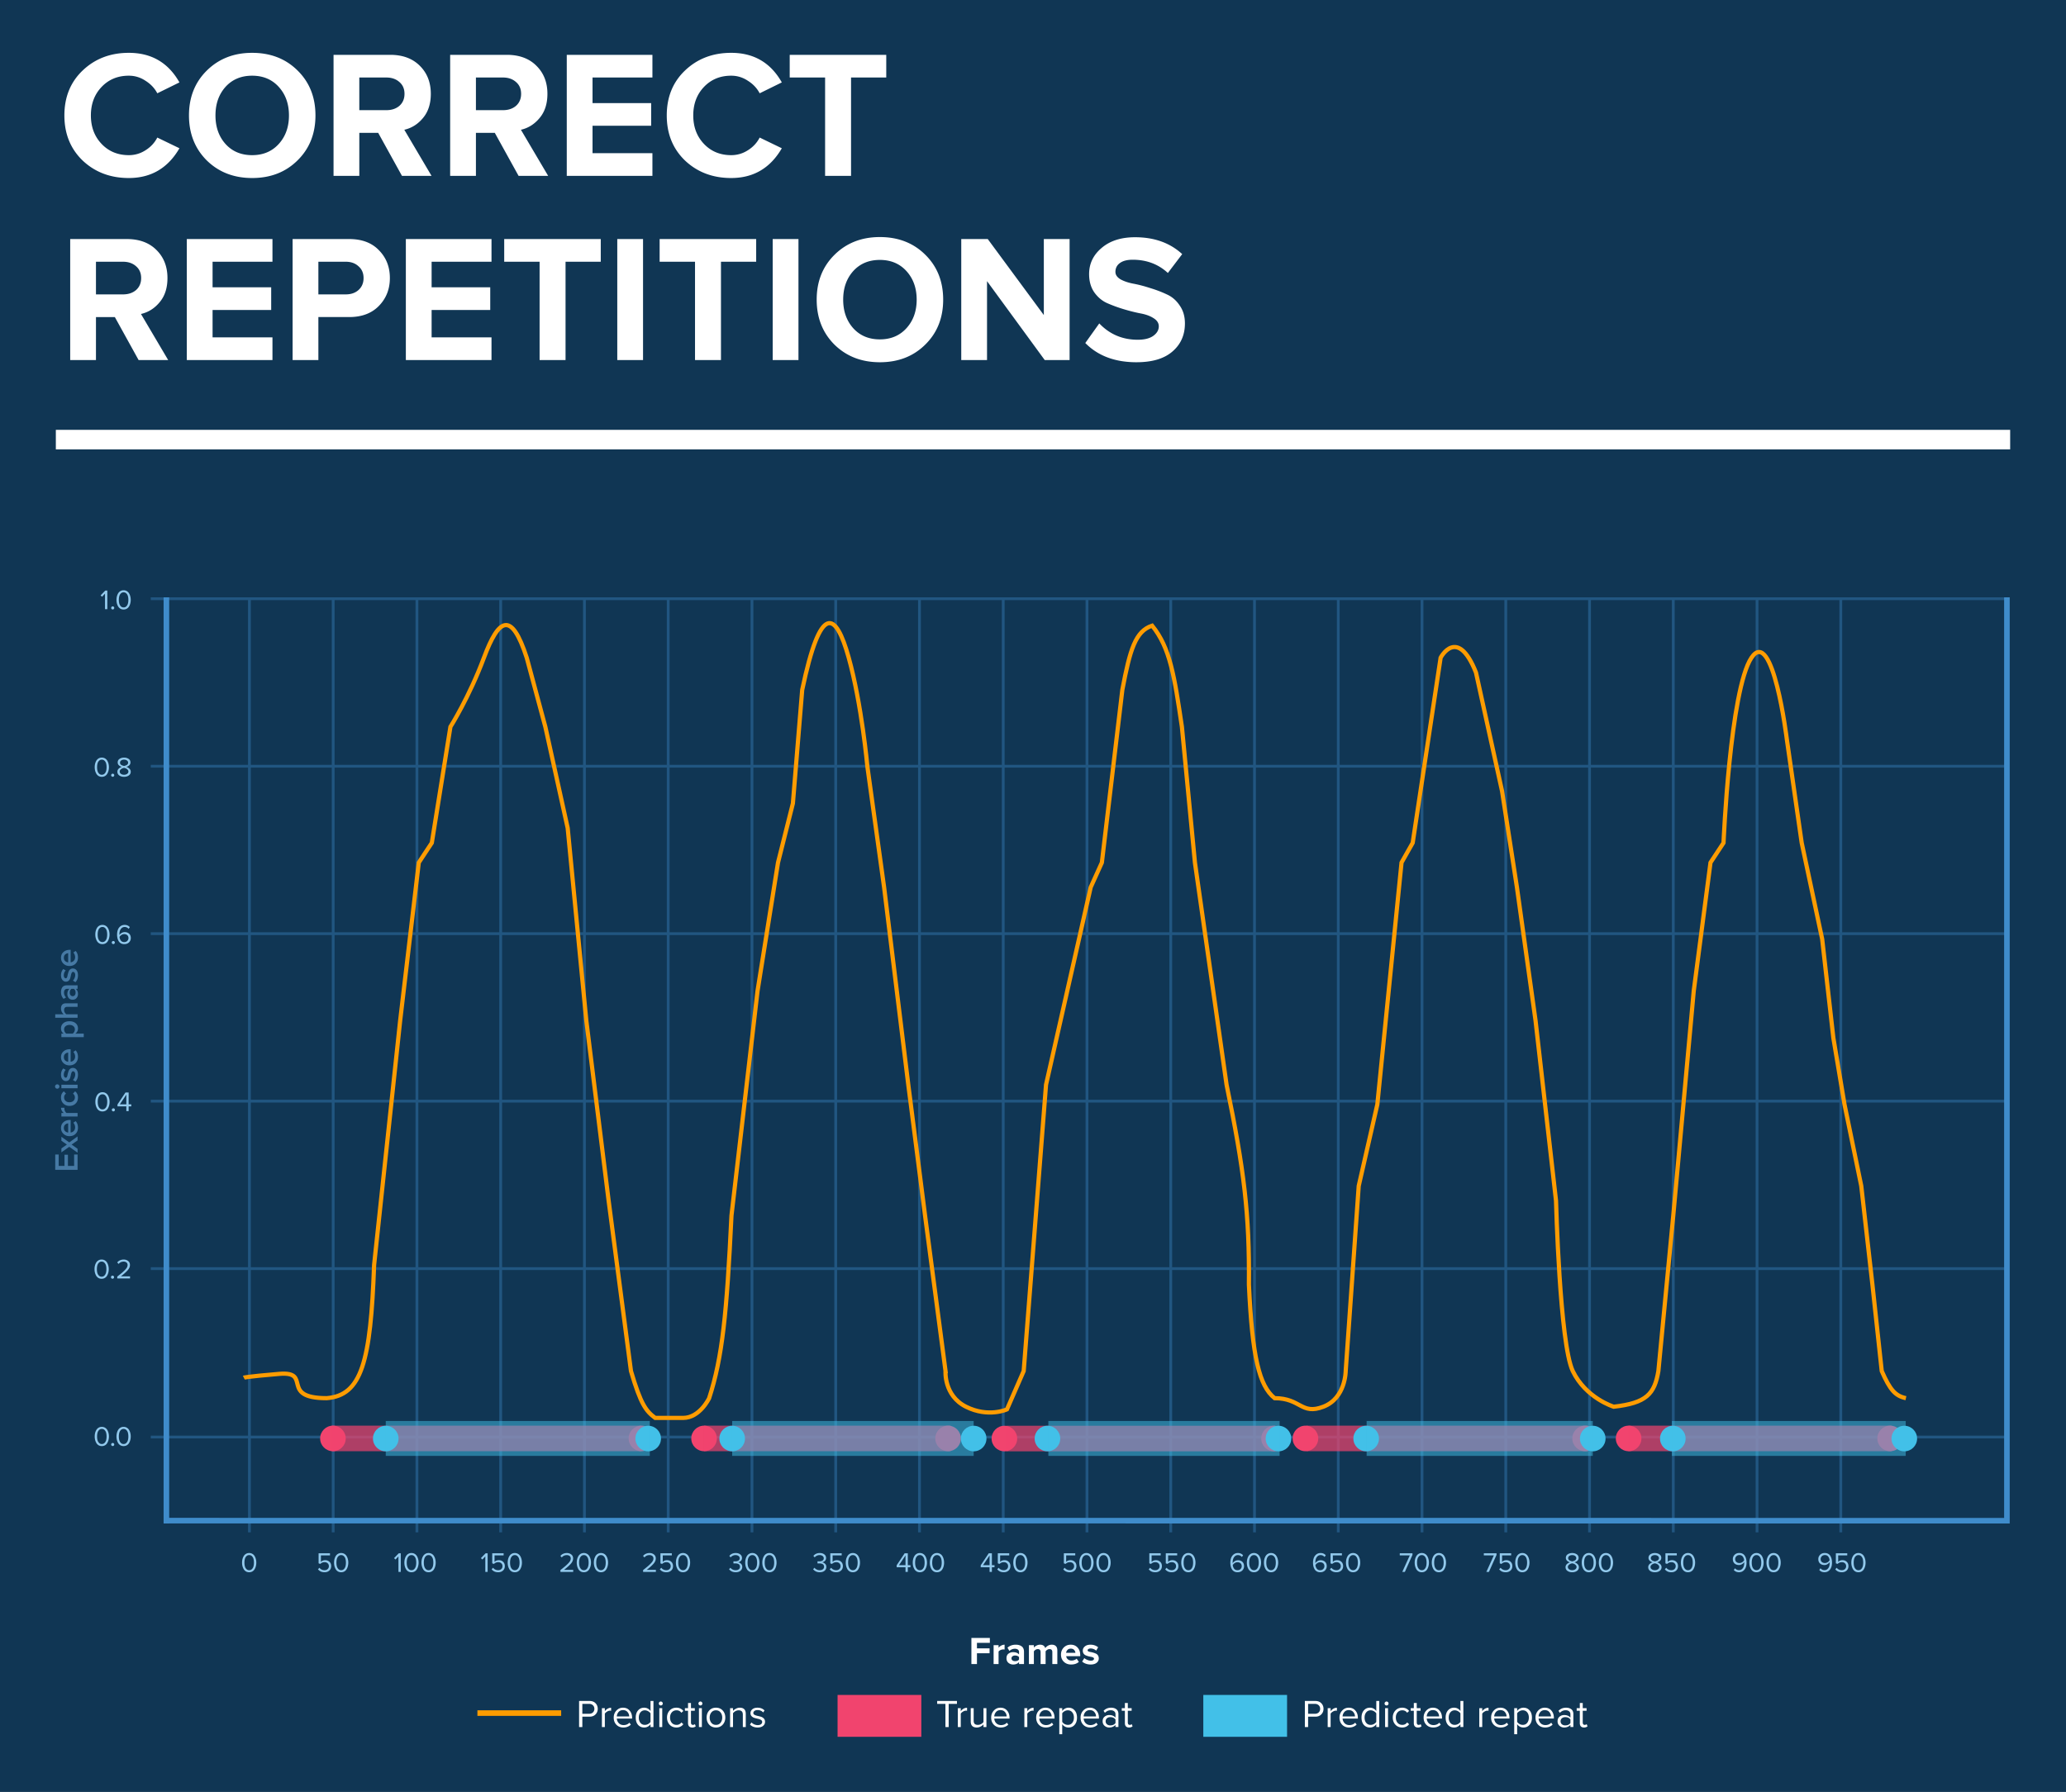 <svg width="740" height="642" fill="none" xmlns="http://www.w3.org/2000/svg"><path fill="#103654" d="M0 0h740v642H0z"/><path d="M46.138 63.78c-6.587 0-12.09-2.08-16.51-6.24-4.377-4.203-6.565-9.598-6.565-16.185 0-6.587 2.188-11.96 6.565-16.12 4.42-4.203 9.923-6.305 16.51-6.305 8.103 0 14.148 3.532 18.135 10.595l-7.93 3.9c-.954-1.82-2.362-3.315-4.225-4.485-1.82-1.213-3.814-1.82-5.98-1.82-3.944 0-7.194 1.343-9.75 4.03-2.557 2.687-3.835 6.088-3.835 10.205s1.278 7.518 3.835 10.205c2.556 2.687 5.806 4.03 9.75 4.03 2.166 0 4.16-.585 5.98-1.755 1.863-1.17 3.271-2.687 4.225-4.55l7.93 3.835c-4.117 7.107-10.162 10.66-18.135 10.66zm44.169 0c-6.544 0-11.96-2.102-16.25-6.305-4.247-4.247-6.37-9.62-6.37-16.12 0-6.5 2.123-11.852 6.37-16.055 4.29-4.247 9.706-6.37 16.25-6.37 6.587 0 12.003 2.102 16.25 6.305 4.29 4.203 6.435 9.577 6.435 16.12 0 6.543-2.145 11.917-6.435 16.12-4.247 4.203-9.663 6.305-16.25 6.305zm-9.555-12.22c2.427 2.687 5.612 4.03 9.555 4.03 3.943 0 7.128-1.343 9.555-4.03 2.426-2.687 3.64-6.088 3.64-10.205s-1.214-7.518-3.64-10.205c-2.427-2.687-5.612-4.03-9.555-4.03-3.944 0-7.129 1.343-9.555 4.03-2.383 2.687-3.575 6.088-3.575 10.205s1.191 7.518 3.575 10.205zM154.569 63h-10.595l-8.515-15.405h-6.76V63h-9.23V19.645h20.28c4.463 0 7.995 1.3 10.595 3.9 2.643 2.6 3.965 5.958 3.965 10.075 0 3.553-.932 6.435-2.795 8.645-1.82 2.21-4.052 3.618-6.695 4.225l9.75 16.51zm-16.185-23.53c1.907 0 3.467-.52 4.68-1.56 1.213-1.083 1.82-2.513 1.82-4.29 0-1.777-.607-3.185-1.82-4.225-1.213-1.083-2.773-1.625-4.68-1.625h-9.685v11.7h9.685zM196.337 63h-10.595l-8.515-15.405h-6.76V63h-9.23V19.645h20.28c4.463 0 7.995 1.3 10.595 3.9 2.643 2.6 3.965 5.958 3.965 10.075 0 3.553-.932 6.435-2.795 8.645-1.82 2.21-4.052 3.618-6.695 4.225l9.75 16.51zm-16.185-23.53c1.906 0 3.466-.52 4.68-1.56 1.213-1.083 1.82-2.513 1.82-4.29 0-1.777-.607-3.185-1.82-4.225-1.214-1.083-2.774-1.625-4.68-1.625h-9.685v11.7h9.685zM233.684 63h-30.68V19.645h30.68v8.125h-21.45v9.165h20.995v8.125h-20.995v9.815h21.45V63zm28.211.78c-6.587 0-12.09-2.08-16.51-6.24-4.377-4.203-6.565-9.598-6.565-16.185 0-6.587 2.188-11.96 6.565-16.12 4.42-4.203 9.923-6.305 16.51-6.305 8.103 0 14.148 3.532 18.135 10.595l-7.93 3.9c-.954-1.82-2.362-3.315-4.225-4.485-1.82-1.213-3.814-1.82-5.98-1.82-3.944 0-7.194 1.343-9.75 4.03-2.557 2.687-3.835 6.088-3.835 10.205s1.278 7.518 3.835 10.205c2.556 2.687 5.806 4.03 9.75 4.03 2.166 0 4.16-.585 5.98-1.755 1.863-1.17 3.271-2.687 4.225-4.55l7.93 3.835c-4.117 7.107-10.162 10.66-18.135 10.66zm42.934-.78h-9.295V27.77h-12.675v-8.125h34.58v8.125h-12.61V63zM60.243 129H49.648l-8.515-15.405h-6.76V129h-9.23V85.645h20.28c4.463 0 7.995 1.3 10.595 3.9 2.643 2.6 3.965 5.958 3.965 10.075 0 3.553-.932 6.435-2.795 8.645-1.82 2.21-4.052 3.618-6.695 4.225l9.75 16.51zm-16.185-23.53c1.907 0 3.467-.52 4.68-1.56 1.213-1.083 1.82-2.513 1.82-4.29 0-1.777-.607-3.185-1.82-4.225-1.213-1.083-2.773-1.625-4.68-1.625h-9.685v11.7h9.685zM97.59 129H66.91V85.645h30.68v8.125H76.14v9.165h20.995v8.125H76.14v9.815h21.45V129zm16.446 0h-9.23V85.645h20.28c4.55 0 8.103 1.343 10.66 4.03 2.6 2.643 3.9 5.958 3.9 9.945 0 3.943-1.3 7.258-3.9 9.945-2.6 2.687-6.153 4.03-10.66 4.03h-11.05V129zm9.815-23.53c1.863 0 3.38-.52 4.55-1.56 1.213-1.083 1.82-2.513 1.82-4.29 0-1.777-.607-3.185-1.82-4.225-1.17-1.083-2.687-1.625-4.55-1.625h-9.815v11.7h9.815zM176.047 129h-30.68V85.645h30.68v8.125h-21.45v9.165h20.995v8.125h-20.995v9.815h21.45V129zm26.521 0h-9.295V93.77h-12.675v-8.125h34.58v8.125h-12.61V129zm27.757 0h-9.23V85.645h9.23V129zm27.912 0h-9.295V93.77h-12.675v-8.125h34.58v8.125h-12.61V129zm27.757 0h-9.23V85.645h9.23V129zm29.147.78c-6.544 0-11.96-2.102-16.25-6.305-4.247-4.247-6.37-9.62-6.37-16.12 0-6.5 2.123-11.852 6.37-16.055 4.29-4.247 9.706-6.37 16.25-6.37 6.586 0 12.003 2.102 16.25 6.305 4.29 4.203 6.435 9.577 6.435 16.12 0 6.543-2.145 11.917-6.435 16.12-4.247 4.203-9.664 6.305-16.25 6.305zm-9.555-12.22c2.426 2.687 5.611 4.03 9.555 4.03 3.943 0 7.128-1.343 9.555-4.03 2.426-2.687 3.64-6.088 3.64-10.205s-1.214-7.518-3.64-10.205c-2.427-2.687-5.612-4.03-9.555-4.03-3.944 0-7.129 1.343-9.555 4.03-2.384 2.687-3.575 6.088-3.575 10.205s1.191 7.518 3.575 10.205zM383.108 129h-8.905l-20.67-28.275V129h-9.23V85.645h9.49l20.085 27.235V85.645h9.23V129zm23.953.78c-7.713 0-13.823-2.297-18.33-6.89l5.005-7.02c3.727 3.9 8.32 5.85 13.78 5.85 2.384 0 4.225-.455 5.525-1.365 1.344-.953 2.015-2.102 2.015-3.445 0-1.17-.628-2.145-1.885-2.925-1.213-.78-2.751-1.343-4.615-1.69-1.82-.347-3.813-.845-5.98-1.495a51.892 51.892 0 01-6.045-2.21c-1.82-.823-3.358-2.123-4.615-3.9-1.213-1.777-1.82-3.943-1.82-6.5 0-3.727 1.495-6.847 4.485-9.36 2.99-2.557 6.977-3.835 11.96-3.835 6.89 0 12.524 2.015 16.9 6.045l-5.135 6.76c-3.423-3.163-7.626-4.745-12.61-4.745-1.95 0-3.466.39-4.55 1.17-1.083.78-1.625 1.842-1.625 3.185 0 1.04.607 1.928 1.82 2.665 1.257.693 2.795 1.213 4.615 1.56 1.864.347 3.857.867 5.98 1.56 2.167.65 4.16 1.408 5.98 2.275 1.864.823 3.402 2.145 4.615 3.965 1.257 1.777 1.885 3.922 1.885 6.435 0 4.16-1.495 7.518-4.485 10.075-2.946 2.557-7.236 3.835-12.87 3.835zM20 154h700v7H20z" fill="#fff"/><path stroke="#215681" d="M89.337 215.009V549M119.337 215.009V549M149.337 215.009V549M179.337 215.009V549M209.337 215.009V549M239.337 215.009V549M269.337 215.009V549M299.337 215.009V549M329.337 215.009V549M359.337 215.009V549M389.337 215.009V549M419.337 215.009V549M449.337 215.009V549M479.337 215.009V549M509.337 215.009V549M539.337 215.009V549M569.337 215.009V549M599.337 215.009V549M629.337 215.009V549M659.337 215.009V549M54 454.509h665.6M54 514.853h665.6M54 394.509h665.6M54 334.509h665.6M54 274.509h665.6M54 214.509h665.6"/><path stroke="#3F8CCB" stroke-width="2" d="M58.6 544.801l661 .026M59.6 545.827V214.001M718.837 545.827V214.001"/><path d="M36.403 458.148c-.44 0-.83-.1-1.17-.3-.333-.207-.6-.48-.8-.82a4.42 4.42 0 01-.44-1.1 5.32 5.32 0 01-.14-1.23c0-.427.047-.837.14-1.23.1-.394.247-.757.44-1.09.2-.34.467-.61.8-.81.34-.207.73-.31 1.17-.31.433 0 .82.103 1.16.31.34.2.607.47.8.81.2.333.347.696.44 1.09.1.393.15.803.15 1.23 0 .426-.05.836-.15 1.23-.093.393-.24.76-.44 1.1-.193.34-.46.613-.8.82-.34.2-.727.3-1.16.3zm-1-1.15c.267.273.6.41 1 .41s.733-.137 1-.41c.267-.28.45-.614.55-1 .1-.387.15-.82.15-1.3 0-.48-.05-.914-.15-1.3a2.164 2.164 0 00-.55-.99c-.267-.274-.6-.41-1-.41s-.733.136-1 .41c-.267.273-.45.603-.55.99-.1.386-.15.82-.15 1.3 0 .48.05.913.15 1.3.1.386.283.72.55 1zm5.29.97a.533.533 0 01-.39.16.533.533 0 01-.39-.16.532.532 0 01-.16-.39c0-.154.054-.284.16-.39a.53.53 0 01.39-.16.53.53 0 01.39.16c.107.106.16.236.16.39a.532.532 0 01-.16.39zm5.885.06h-4.58v-.66c.694-.547 1.23-.98 1.61-1.3.387-.327.757-.67 1.11-1.03.36-.367.614-.69.76-.97.147-.287.22-.57.22-.85 0-.4-.136-.704-.41-.91-.273-.207-.6-.31-.98-.31-.766 0-1.37.28-1.81.84l-.51-.53a2.47 2.47 0 01.99-.77c.414-.187.857-.28 1.33-.28.607 0 1.13.17 1.57.51.447.34.67.823.67 1.45 0 .62-.266 1.24-.8 1.86-.533.613-1.346 1.35-2.44 2.21h3.27v.74zM36.471 518.093c-.44 0-.83-.1-1.17-.3-.333-.207-.6-.48-.8-.82a4.417 4.417 0 01-.44-1.1 5.315 5.315 0 01-.14-1.23c0-.427.047-.837.14-1.23.1-.394.247-.757.44-1.09.2-.34.467-.61.8-.81.34-.207.73-.31 1.17-.31.434 0 .82.103 1.16.31.34.2.607.47.8.81.2.333.347.696.44 1.09.1.393.15.803.15 1.23 0 .426-.05.836-.15 1.23-.093.393-.24.76-.44 1.1-.193.34-.46.613-.8.82-.34.2-.726.3-1.16.3zm-1-1.15c.267.273.6.41 1 .41s.734-.137 1-.41c.267-.28.45-.614.55-1 .1-.387.15-.82.15-1.3 0-.48-.05-.914-.15-1.3a2.164 2.164 0 00-.55-.99c-.266-.274-.6-.41-1-.41s-.733.136-1 .41c-.266.273-.45.603-.55.99-.1.386-.15.82-.15 1.3 0 .48.05.913.15 1.3.1.386.284.72.55 1zm5.29.97a.533.533 0 01-.39.16.533.533 0 01-.39-.16.532.532 0 01-.16-.39c0-.154.054-.284.16-.39a.53.53 0 01.39-.16.53.53 0 01.39.16c.108.106.16.236.16.39a.532.532 0 01-.16.39zm3.513.18c-.44 0-.83-.1-1.17-.3-.333-.207-.6-.48-.8-.82a4.42 4.42 0 01-.44-1.1 5.32 5.32 0 01-.14-1.23c0-.427.047-.837.14-1.23.1-.394.247-.757.44-1.09.2-.34.467-.61.8-.81.34-.207.73-.31 1.17-.31.433 0 .82.103 1.16.31.34.2.607.47.8.81.2.333.347.696.44 1.09.1.393.15.803.15 1.23 0 .426-.05.836-.15 1.23-.093.393-.24.76-.44 1.1-.193.34-.46.613-.8.82-.34.2-.727.3-1.16.3zm-1-1.15c.267.273.6.41 1 .41s.733-.137 1-.41c.267-.28.45-.614.55-1 .1-.387.15-.82.15-1.3 0-.48-.05-.914-.15-1.3a2.164 2.164 0 00-.55-.99c-.267-.274-.6-.41-1-.41s-.733.136-1 .41c-.267.273-.45.603-.55.99-.1.386-.15.82-.15 1.3 0 .48.05.913.15 1.3.1.386.283.72.55 1zM36.706 398.203c-.44 0-.83-.1-1.17-.3-.334-.207-.6-.48-.8-.82a4.417 4.417 0 01-.44-1.1 5.303 5.303 0 01-.14-1.23c0-.427.046-.837.14-1.23.1-.393.246-.757.44-1.09.2-.34.466-.61.8-.81.34-.207.73-.31 1.17-.31.433 0 .82.103 1.16.31.34.2.606.47.8.81.2.333.346.697.44 1.09.1.393.15.803.15 1.23 0 .427-.05.837-.15 1.23-.094.393-.24.76-.44 1.1-.194.34-.46.613-.8.82-.34.2-.727.3-1.16.3zm-1-1.15c.266.273.6.41 1 .41s.733-.137 1-.41c.266-.28.45-.613.55-1 .1-.387.15-.82.15-1.3 0-.48-.05-.913-.15-1.3a2.164 2.164 0 00-.55-.99c-.267-.273-.6-.41-1-.41s-.734.137-1 .41c-.267.273-.45.603-.55.99-.1.387-.15.82-.15 1.3 0 .48.05.913.15 1.3.1.387.283.72.55 1zm5.29.97a.53.53 0 01-.39.16.53.53 0 01-.39-.16.532.532 0 01-.16-.39c0-.153.054-.283.16-.39a.53.53 0 01.39-.16.53.53 0 01.39.16c.107.107.16.237.16.39a.532.532 0 01-.16.39zm5.085.06h-.83v-1.69h-3.17v-.69l2.86-4.29h1.14v4.25h.94v.73h-.94v1.69zm-.83-2.42v-3.48l-2.34 3.48h2.34zM36.686 338.258c-.44 0-.83-.1-1.17-.3-.333-.207-.6-.48-.8-.82a4.42 4.42 0 01-.44-1.1 5.308 5.308 0 01-.14-1.23c0-.427.047-.837.14-1.23.1-.393.247-.757.44-1.09.2-.34.467-.61.8-.81.34-.207.73-.31 1.17-.31.434 0 .82.103 1.16.31.34.2.607.47.8.81.2.333.347.697.44 1.09.1.393.15.803.15 1.23 0 .427-.05.837-.15 1.23-.093.393-.24.76-.44 1.1-.193.34-.46.613-.8.82-.34.2-.726.3-1.16.3zm-1-1.15c.267.273.6.41 1 .41s.734-.137 1-.41c.267-.28.45-.613.55-1 .1-.387.15-.82.15-1.3 0-.48-.05-.913-.15-1.3a2.164 2.164 0 00-.55-.99 1.34 1.34 0 00-1-.41c-.4 0-.733.137-1 .41-.266.273-.45.603-.55.99-.1.387-.15.82-.15 1.3 0 .48.05.913.15 1.3.1.387.284.72.55 1zm5.29.97a.53.53 0 01-.39.16.53.53 0 01-.39-.16.532.532 0 01-.16-.39c0-.153.054-.283.16-.39a.53.53 0 01.39-.16.53.53 0 01.39.16c.107.107.16.237.16.39a.532.532 0 01-.16.39zm3.533.18c-.447 0-.84-.093-1.18-.28a2.17 2.17 0 01-.81-.76 4.062 4.062 0 01-.44-1.09 5.844 5.844 0 01-.14-1.31c0-.627.093-1.193.28-1.7.187-.507.487-.923.9-1.25.42-.333.93-.5 1.53-.5.767 0 1.383.267 1.85.8l-.42.62c-.387-.453-.863-.68-1.43-.68-.413 0-.767.13-1.06.39a2.29 2.29 0 00-.63.97 3.965 3.965 0 00-.18 1.52c.167-.267.423-.507.77-.72.353-.213.727-.32 1.12-.32.633 0 1.153.187 1.56.56.413.367.62.89.62 1.57 0 .607-.213 1.123-.64 1.55-.427.42-.993.63-1.7.63zm-.03-.74c.48 0 .853-.143 1.12-.43.273-.293.41-.62.41-.98 0-.467-.143-.823-.43-1.07-.287-.247-.657-.37-1.11-.37-.327 0-.64.093-.94.28-.3.18-.543.42-.73.72.047.493.207.927.48 1.3.273.367.673.55 1.2.55zM36.471 278.313c-.44 0-.83-.1-1.17-.3-.333-.207-.6-.48-.8-.82a4.417 4.417 0 01-.44-1.1 5.303 5.303 0 01-.14-1.23c0-.427.047-.837.14-1.23.1-.393.247-.757.44-1.09.2-.34.467-.61.8-.81.34-.207.73-.31 1.17-.31.434 0 .82.103 1.16.31.34.2.607.47.8.81.2.333.347.697.44 1.09.1.393.15.803.15 1.23 0 .427-.05.837-.15 1.23-.093.393-.24.76-.44 1.1-.193.34-.46.613-.8.82-.34.2-.726.3-1.16.3zm-1-1.15c.267.273.6.41 1 .41s.734-.137 1-.41c.267-.28.45-.613.55-1 .1-.387.15-.82.15-1.3 0-.48-.05-.913-.15-1.3a2.164 2.164 0 00-.55-.99c-.266-.273-.6-.41-1-.41s-.733.137-1 .41c-.266.273-.45.603-.55.99-.1.387-.15.82-.15 1.3 0 .48.05.913.15 1.3.1.387.284.72.55 1zm5.29.97a.53.53 0 01-.39.16.53.53 0 01-.39-.16.532.532 0 01-.16-.39c0-.153.054-.283.16-.39a.53.53 0 01.39-.16.53.53 0 01.39.16c.108.107.16.237.16.39a.532.532 0 01-.16.39zm5.376-.31c-.454.327-1.02.49-1.7.49-.68 0-1.25-.163-1.71-.49-.454-.327-.68-.767-.68-1.32 0-.42.15-.783.45-1.09a2.622 2.622 0 011.14-.66 2.475 2.475 0 01-1.06-.58 1.367 1.367 0 01-.42-1.02c0-.56.226-.987.68-1.28.453-.3.986-.45 1.6-.45.613 0 1.146.15 1.6.45.46.293.69.72.69 1.28 0 .407-.14.747-.42 1.02-.28.267-.637.46-1.07.58.453.133.83.353 1.13.66.306.307.46.67.46 1.09 0 .547-.23.987-.69 1.32zm-1.7-3.41c.133-.02.266-.053.4-.1.14-.047.296-.11.47-.19a1.14 1.14 0 00.42-.35.871.871 0 00.16-.51c0-.333-.14-.6-.42-.8-.274-.2-.617-.3-1.03-.3-.42 0-.767.1-1.04.3a.943.943 0 00-.41.8c0 .187.053.357.16.51.106.147.246.263.42.35.173.08.326.143.46.19.14.04.276.073.41.1zm0 3.16c.426 0 .79-.107 1.09-.32.306-.213.46-.493.46-.84 0-.267-.107-.5-.32-.7a1.772 1.772 0 00-.64-.43 2.229 2.229 0 00-.59-.16c-.18.02-.38.073-.6.16a1.89 1.89 0 00-.64.43.931.931 0 00-.32.7c0 .347.15.627.45.84.306.213.676.32 1.11.32zM38.443 218.248h-.83v-5.57l-1.07 1.13-.5-.51 1.67-1.72h.73v6.67zm2.319-.06a.53.53 0 01-.39.16.53.53 0 01-.39-.16.532.532 0 01-.16-.39c0-.153.053-.283.16-.39a.53.53 0 01.39-.16.53.53 0 01.39.16c.107.107.16.237.16.39a.532.532 0 01-.16.39zm3.512.18c-.44 0-.83-.1-1.17-.3-.333-.207-.6-.48-.8-.82a4.42 4.42 0 01-.44-1.1 5.308 5.308 0 01-.14-1.23c0-.427.047-.837.14-1.23.1-.393.247-.757.44-1.09.2-.34.467-.61.8-.81.34-.207.73-.31 1.17-.31.433 0 .82.103 1.16.31.34.2.607.47.8.81.2.333.347.697.44 1.09.1.393.15.803.15 1.23 0 .427-.05.837-.15 1.23-.093.393-.24.76-.44 1.1-.193.34-.46.613-.8.82-.34.2-.727.3-1.16.3zm-1-1.15c.267.273.6.41 1 .41s.733-.137 1-.41c.267-.28.45-.613.55-1 .1-.387.15-.82.15-1.3 0-.48-.05-.913-.15-1.3a2.164 2.164 0 00-.55-.99c-.267-.273-.6-.41-1-.41s-.733.137-1 .41c-.267.273-.45.603-.55.99-.1.387-.15.82-.15 1.3 0 .48.05.913.15 1.3.1.387.283.72.55 1zM89.253 563.297c-.44 0-.83-.1-1.17-.3-.334-.207-.6-.48-.8-.82a4.42 4.42 0 01-.44-1.1 5.308 5.308 0 01-.14-1.23c0-.427.046-.837.14-1.23.1-.393.246-.757.44-1.09.2-.34.466-.61.8-.81.34-.207.73-.31 1.17-.31.433 0 .82.103 1.16.31.34.2.606.47.8.81.2.333.346.697.44 1.09.1.393.15.803.15 1.23 0 .427-.05.837-.15 1.23-.094.393-.24.76-.44 1.1-.194.34-.46.613-.8.82-.34.2-.727.3-1.16.3zm-1-1.15c.266.273.6.41 1 .41s.733-.137 1-.41c.266-.28.45-.613.55-1 .1-.387.15-.82.15-1.3 0-.48-.05-.913-.15-1.3a2.164 2.164 0 00-.55-.99 1.34 1.34 0 00-1-.41c-.4 0-.734.137-1 .41-.267.273-.45.603-.55.99-.1.387-.15.82-.15 1.3 0 .48.05.913.15 1.3.1.387.283.72.55 1zM143.547 563.177h-.83v-5.57l-1.07 1.13-.5-.51 1.67-1.72h.73v6.67zm3.838.12c-.44 0-.83-.1-1.17-.3-.333-.207-.6-.48-.8-.82a4.432 4.432 0 01-.44-1.1 5.324 5.324 0 01-.14-1.23c0-.427.047-.837.14-1.23.1-.393.247-.757.44-1.09.2-.34.467-.61.8-.81.34-.207.73-.31 1.17-.31.434 0 .82.103 1.16.31.34.2.607.47.8.81.2.333.347.697.44 1.09.1.393.15.803.15 1.23 0 .427-.05.837-.15 1.23-.093.393-.24.76-.44 1.1-.193.34-.46.613-.8.82-.34.2-.726.3-1.16.3zm-1-1.15c.267.273.6.41 1 .41s.734-.137 1-.41c.267-.28.45-.613.55-1 .1-.387.15-.82.15-1.3 0-.48-.05-.913-.15-1.3a2.16 2.16 0 00-.55-.99 1.34 1.34 0 00-1-.41c-.4 0-.733.137-1 .41a2.17 2.17 0 00-.55.99c-.1.387-.15.82-.15 1.3 0 .48.05.913.15 1.3.1.387.284.72.55 1zm7.123 1.15c-.44 0-.83-.1-1.17-.3-.333-.207-.6-.48-.8-.82a4.432 4.432 0 01-.44-1.1 5.324 5.324 0 01-.14-1.23c0-.427.047-.837.14-1.23.1-.393.247-.757.44-1.09.2-.34.467-.61.8-.81.34-.207.73-.31 1.17-.31.434 0 .82.103 1.16.31.34.2.607.47.8.81.2.333.347.697.44 1.09.1.393.15.803.15 1.23 0 .427-.05.837-.15 1.23-.093.393-.24.76-.44 1.1-.193.34-.46.613-.8.82-.34.2-.726.3-1.16.3zm-1-1.15c.267.273.6.41 1 .41s.734-.137 1-.41c.267-.28.45-.613.55-1 .1-.387.15-.82.15-1.3 0-.48-.05-.913-.15-1.3a2.16 2.16 0 00-.55-.99 1.34 1.34 0 00-1-.41c-.4 0-.733.137-1 .41a2.17 2.17 0 00-.55.99c-.1.387-.15.82-.15 1.3 0 .48.05.913.15 1.3.1.387.284.72.55 1zM174.659 563.177h-.83v-5.57l-1.07 1.13-.5-.51 1.67-1.72h.73v6.67zm3.789.12c-1.027 0-1.81-.357-2.35-1.07l.51-.55c.46.587 1.073.88 1.84.88.453 0 .823-.137 1.11-.41.286-.273.43-.613.43-1.02 0-.433-.144-.78-.43-1.04-.28-.267-.647-.4-1.1-.4-.6 0-1.114.21-1.54.63l-.61-.21v-3.6h4.08v.74h-3.25v2.32c.4-.4.92-.6 1.56-.6.586 0 1.086.193 1.5.58.413.38.62.897.62 1.55 0 .667-.224 1.2-.67 1.6-.447.4-1.014.6-1.7.6zm5.948 0c-.44 0-.83-.1-1.17-.3-.333-.207-.6-.48-.8-.82a4.432 4.432 0 01-.44-1.1 5.324 5.324 0 01-.14-1.23c0-.427.047-.837.14-1.23.1-.393.247-.757.44-1.09.2-.34.467-.61.8-.81.34-.207.73-.31 1.17-.31.433 0 .82.103 1.16.31.34.2.607.47.8.81.2.333.347.697.44 1.09.1.393.15.803.15 1.23 0 .427-.05.837-.15 1.23-.093.393-.24.76-.44 1.1-.193.34-.46.613-.8.82-.34.2-.727.3-1.16.3zm-1-1.15c.267.273.6.41 1 .41s.733-.137 1-.41c.267-.28.45-.613.55-1 .1-.387.15-.82.15-1.3 0-.48-.05-.913-.15-1.3a2.16 2.16 0 00-.55-.99c-.267-.273-.6-.41-1-.41s-.733.137-1 .41a2.16 2.16 0 00-.55.99c-.1.387-.15.82-.15 1.3 0 .48.05.913.15 1.3.1.387.283.72.55 1zM205.312 563.177h-4.58v-.66a69.9 69.9 0 001.61-1.3c.386-.327.756-.67 1.11-1.03.36-.367.613-.69.76-.97.146-.287.22-.57.22-.85 0-.4-.137-.703-.41-.91-.274-.207-.6-.31-.98-.31-.767 0-1.37.28-1.81.84l-.51-.53c.253-.333.583-.59.99-.77.413-.187.856-.28 1.33-.28.606 0 1.13.17 1.57.51.446.34.67.823.67 1.45 0 .62-.267 1.24-.8 1.86-.534.613-1.347 1.35-2.44 2.21h3.27v.74zm3.818.12c-.44 0-.83-.1-1.17-.3-.333-.207-.6-.48-.8-.82a4.432 4.432 0 01-.44-1.1 5.324 5.324 0 01-.14-1.23c0-.427.047-.837.14-1.23.1-.393.247-.757.44-1.09.2-.34.467-.61.8-.81.34-.207.73-.31 1.17-.31.434 0 .82.103 1.16.31.34.2.607.47.8.81.2.333.347.697.44 1.09.1.393.15.803.15 1.23 0 .427-.05.837-.15 1.23-.093.393-.24.76-.44 1.1-.193.34-.46.613-.8.82-.34.2-.726.3-1.16.3zm-1-1.15c.267.273.6.41 1 .41s.734-.137 1-.41c.267-.28.45-.613.55-1 .1-.387.15-.82.15-1.3 0-.48-.05-.913-.15-1.3a2.16 2.16 0 00-.55-.99 1.34 1.34 0 00-1-.41c-.4 0-.733.137-1 .41a2.17 2.17 0 00-.55.99c-.1.387-.15.82-.15 1.3 0 .48.05.913.15 1.3.1.387.284.72.55 1zm7.124 1.15c-.44 0-.83-.1-1.17-.3-.334-.207-.6-.48-.8-.82a4.394 4.394 0 01-.44-1.1 5.27 5.27 0 01-.14-1.23c0-.427.046-.837.14-1.23.1-.393.246-.757.44-1.09.2-.34.466-.61.8-.81.34-.207.73-.31 1.17-.31.433 0 .82.103 1.16.31.34.2.606.47.8.81.2.333.346.697.44 1.09.1.393.15.803.15 1.23 0 .427-.05.837-.15 1.23-.094.393-.24.76-.44 1.1-.194.34-.46.613-.8.82-.34.2-.727.3-1.16.3zm-1-1.15c.266.273.6.41 1 .41s.733-.137 1-.41c.266-.28.45-.613.55-1 .1-.387.15-.82.15-1.3 0-.48-.05-.913-.15-1.3a2.17 2.17 0 00-.55-.99c-.267-.273-.6-.41-1-.41s-.734.137-1 .41a2.16 2.16 0 00-.55.99c-.1.387-.15.82-.15 1.3 0 .48.05.913.15 1.3.1.387.283.72.55 1zM234.924 563.177h-4.58v-.66a69.9 69.9 0 001.61-1.3c.387-.327.757-.67 1.11-1.03.36-.367.613-.69.76-.97.147-.287.22-.57.22-.85 0-.4-.137-.703-.41-.91-.273-.207-.6-.31-.98-.31-.767 0-1.37.28-1.81.84l-.51-.53c.253-.333.583-.59.99-.77.413-.187.857-.28 1.33-.28.607 0 1.13.17 1.57.51.447.34.67.823.67 1.45 0 .62-.267 1.24-.8 1.86-.533.613-1.347 1.35-2.44 2.21h3.27v.74zm3.769.12c-1.027 0-1.81-.357-2.35-1.07l.51-.55c.46.587 1.073.88 1.84.88.453 0 .823-.137 1.11-.41.286-.273.43-.613.43-1.02 0-.433-.144-.78-.43-1.04-.28-.267-.647-.4-1.1-.4-.6 0-1.114.21-1.54.63l-.61-.21v-3.6h4.08v.74h-3.25v2.32c.4-.4.92-.6 1.56-.6.586 0 1.086.193 1.5.58.413.38.62.897.62 1.55 0 .667-.224 1.2-.67 1.6-.447.4-1.014.6-1.7.6zm5.948 0c-.44 0-.83-.1-1.17-.3-.333-.207-.6-.48-.8-.82a4.432 4.432 0 01-.44-1.1 5.324 5.324 0 01-.14-1.23c0-.427.047-.837.14-1.23.1-.393.247-.757.44-1.09.2-.34.467-.61.8-.81.34-.207.73-.31 1.17-.31.434 0 .82.103 1.16.31.34.2.607.47.8.81.2.333.347.697.44 1.09.1.393.15.803.15 1.23 0 .427-.05.837-.15 1.23-.093.393-.24.76-.44 1.1-.193.34-.46.613-.8.82-.34.2-.726.3-1.16.3zm-1-1.15c.267.273.6.41 1 .41s.734-.137 1-.41c.267-.28.45-.613.55-1 .1-.387.15-.82.15-1.3 0-.48-.05-.913-.15-1.3a2.16 2.16 0 00-.55-.99 1.34 1.34 0 00-1-.41c-.4 0-.733.137-1 .41a2.17 2.17 0 00-.55.99c-.1.387-.15.82-.15 1.3 0 .48.05.913.15 1.3.1.387.284.72.55 1zM263.508 563.297c-.533 0-1.007-.103-1.42-.31-.413-.207-.73-.47-.95-.79l.49-.52c.2.267.463.48.79.64a2.4 2.4 0 001.07.24c.487 0 .867-.11 1.14-.33.28-.227.42-.533.42-.92 0-.4-.15-.697-.45-.89-.293-.193-.697-.29-1.21-.29-.393 0-.623.003-.69.01v-.76c.073.007.303.01.69.01.453 0 .823-.09 1.11-.27.293-.187.44-.463.44-.83a.957.957 0 00-.43-.83c-.28-.207-.633-.31-1.06-.31-.673 0-1.26.27-1.76.81l-.46-.52c.567-.687 1.327-1.03 2.28-1.03.66 0 1.2.16 1.62.48.427.313.64.747.64 1.3 0 .44-.147.793-.44 1.06-.293.26-.627.423-1 .49.367.033.713.193 1.04.48.333.287.5.673.5 1.16 0 .567-.213 1.03-.64 1.39-.427.353-1 .53-1.72.53zm5.966 0c-.44 0-.83-.1-1.17-.3-.333-.207-.6-.48-.8-.82a4.432 4.432 0 01-.44-1.1 5.324 5.324 0 01-.14-1.23c0-.427.047-.837.14-1.23.1-.393.247-.757.44-1.09.2-.34.467-.61.8-.81.34-.207.73-.31 1.17-.31.434 0 .82.103 1.16.31.34.2.607.47.8.81.2.333.347.697.44 1.09.1.393.15.803.15 1.23 0 .427-.05.837-.15 1.23-.093.393-.24.76-.44 1.1-.193.34-.46.613-.8.82-.34.2-.726.3-1.16.3zm-1-1.15c.267.273.6.41 1 .41s.734-.137 1-.41c.267-.28.45-.613.55-1 .1-.387.15-.82.15-1.3 0-.48-.05-.913-.15-1.3a2.16 2.16 0 00-.55-.99 1.34 1.34 0 00-1-.41c-.4 0-.733.137-1 .41a2.17 2.17 0 00-.55.99c-.1.387-.15.82-.15 1.3 0 .48.05.913.15 1.3.1.387.284.72.55 1zm7.123 1.15c-.44 0-.83-.1-1.17-.3-.333-.207-.6-.48-.8-.82a4.432 4.432 0 01-.44-1.1 5.324 5.324 0 01-.14-1.23c0-.427.047-.837.14-1.23.1-.393.247-.757.44-1.09.2-.34.467-.61.8-.81.34-.207.73-.31 1.17-.31.434 0 .82.103 1.16.31.34.2.607.47.8.81.2.333.347.697.44 1.09.1.393.15.803.15 1.23 0 .427-.05.837-.15 1.23-.093.393-.24.76-.44 1.1-.193.34-.46.613-.8.82-.34.2-.726.3-1.16.3zm-1-1.15c.267.273.6.41 1 .41s.734-.137 1-.41c.267-.28.45-.613.55-1 .1-.387.15-.82.15-1.3 0-.48-.05-.913-.15-1.3a2.16 2.16 0 00-.55-.99 1.34 1.34 0 00-1-.41c-.4 0-.733.137-1 .41a2.17 2.17 0 00-.55.99c-.1.387-.15.82-.15 1.3 0 .48.05.913.15 1.3.1.387.284.72.55 1zM293.62 563.297c-.533 0-1.007-.103-1.42-.31-.413-.207-.73-.47-.95-.79l.49-.52c.2.267.463.48.79.64a2.4 2.4 0 001.07.24c.487 0 .867-.11 1.14-.33.28-.227.42-.533.42-.92 0-.4-.15-.697-.45-.89-.293-.193-.697-.29-1.21-.29-.393 0-.623.003-.69.01v-.76c.073.007.303.01.69.01.453 0 .823-.09 1.11-.27.293-.187.44-.463.44-.83a.957.957 0 00-.43-.83c-.28-.207-.633-.31-1.06-.31-.673 0-1.26.27-1.76.81l-.46-.52c.567-.687 1.327-1.03 2.28-1.03.66 0 1.2.16 1.62.48.427.313.64.747.64 1.3 0 .44-.147.793-.44 1.06-.293.26-.627.423-1 .49.367.033.713.193 1.04.48.333.287.5.673.5 1.16 0 .567-.213 1.03-.64 1.39-.427.353-1 .53-1.72.53zm5.917 0c-1.027 0-1.81-.357-2.35-1.07l.51-.55c.46.587 1.073.88 1.84.88.453 0 .823-.137 1.11-.41.286-.273.43-.613.43-1.02 0-.433-.144-.78-.43-1.04-.28-.267-.647-.4-1.1-.4-.6 0-1.114.21-1.54.63l-.61-.21v-3.6h4.08v.74h-3.25v2.32c.4-.4.92-.6 1.56-.6.586 0 1.086.193 1.5.58.413.38.62.897.62 1.55 0 .667-.224 1.2-.67 1.6-.447.4-1.014.6-1.7.6zm5.948 0c-.44 0-.83-.1-1.17-.3-.333-.207-.6-.48-.8-.82a4.432 4.432 0 01-.44-1.1 5.324 5.324 0 01-.14-1.23c0-.427.047-.837.14-1.23.1-.393.247-.757.44-1.09.2-.34.467-.61.8-.81.34-.207.73-.31 1.17-.31.433 0 .82.103 1.16.31.34.2.607.47.8.81.2.333.347.697.44 1.09.1.393.15.803.15 1.23 0 .427-.05.837-.15 1.23-.093.393-.24.76-.44 1.1-.193.34-.46.613-.8.82-.34.2-.727.3-1.16.3zm-1-1.15c.267.273.6.41 1 .41s.733-.137 1-.41c.267-.28.45-.613.55-1 .1-.387.15-.82.15-1.3 0-.48-.05-.913-.15-1.3a2.16 2.16 0 00-.55-.99c-.267-.273-.6-.41-1-.41s-.733.137-1 .41a2.16 2.16 0 00-.55.99c-.1.387-.15.82-.15 1.3 0 .48.05.913.15 1.3.1.387.283.72.55 1zM325.163 563.177h-.83v-1.69h-3.17v-.69l2.86-4.29h1.14v4.25h.94v.73h-.94v1.69zm-.83-2.42v-3.48l-2.34 3.48h2.34zm5.146 2.54c-.44 0-.83-.1-1.17-.3-.333-.207-.6-.48-.8-.82a4.432 4.432 0 01-.44-1.1 5.324 5.324 0 01-.14-1.23c0-.427.047-.837.14-1.23.1-.393.247-.757.44-1.09.2-.34.467-.61.8-.81.34-.207.73-.31 1.17-.31.433 0 .82.103 1.16.31.34.2.607.47.8.81.2.333.347.697.44 1.09.1.393.15.803.15 1.23 0 .427-.05.837-.15 1.23-.093.393-.24.76-.44 1.1-.193.34-.46.613-.8.82-.34.2-.727.3-1.16.3zm-1-1.15c.267.273.6.41 1 .41s.733-.137 1-.41c.267-.28.45-.613.55-1 .1-.387.15-.82.15-1.3 0-.48-.05-.913-.15-1.3a2.16 2.16 0 00-.55-.99c-.267-.273-.6-.41-1-.41s-.733.137-1 .41a2.16 2.16 0 00-.55.99c-.1.387-.15.82-.15 1.3 0 .48.05.913.15 1.3.1.387.283.72.55 1zm7.123 1.15c-.44 0-.83-.1-1.17-.3-.333-.207-.6-.48-.8-.82a4.432 4.432 0 01-.44-1.1 5.324 5.324 0 01-.14-1.23c0-.427.047-.837.14-1.23.1-.393.247-.757.44-1.09.2-.34.467-.61.8-.81.34-.207.73-.31 1.17-.31.434 0 .82.103 1.16.31.34.2.607.47.8.81.2.333.347.697.44 1.09.1.393.15.803.15 1.23 0 .427-.05.837-.15 1.23-.093.393-.24.76-.44 1.1-.193.34-.46.613-.8.82-.34.2-.726.3-1.16.3zm-1-1.15c.267.273.6.41 1 .41s.734-.137 1-.41c.267-.28.45-.613.55-1 .1-.387.15-.82.15-1.3 0-.48-.05-.913-.15-1.3a2.16 2.16 0 00-.55-.99 1.34 1.34 0 00-1-.41c-.4 0-.733.137-1 .41a2.17 2.17 0 00-.55.99c-.1.387-.15.82-.15 1.3 0 .48.05.913.15 1.3.1.387.284.72.55 1zM355.275 563.177h-.83v-1.69h-3.17v-.69l2.86-4.29h1.14v4.25h.94v.73h-.94v1.69zm-.83-2.42v-3.48l-2.34 3.48h2.34zm5.096 2.54c-1.026 0-1.81-.357-2.35-1.07l.51-.55c.46.587 1.074.88 1.84.88.454 0 .824-.137 1.11-.41a1.35 1.35 0 00.43-1.02c0-.433-.143-.78-.43-1.04-.28-.267-.646-.4-1.1-.4-.6 0-1.113.21-1.54.63l-.61-.21v-3.6h4.08v.74h-3.25v2.32c.4-.4.92-.6 1.56-.6.587 0 1.087.193 1.5.58.414.38.62.897.62 1.55 0 .667-.223 1.2-.67 1.6-.446.4-1.013.6-1.7.6zm5.949 0c-.44 0-.83-.1-1.17-.3-.333-.207-.6-.48-.8-.82a4.432 4.432 0 01-.44-1.1 5.324 5.324 0 01-.14-1.23c0-.427.047-.837.14-1.23.1-.393.247-.757.44-1.09.2-.34.467-.61.8-.81.34-.207.73-.31 1.17-.31.433 0 .82.103 1.16.31.34.2.607.47.8.81.2.333.347.697.44 1.09.1.393.15.803.15 1.23 0 .427-.05.837-.15 1.23-.093.393-.24.76-.44 1.1-.193.34-.46.613-.8.82-.34.2-.727.3-1.16.3zm-1-1.15c.267.273.6.41 1 .41s.733-.137 1-.41c.267-.28.45-.613.55-1 .1-.387.15-.82.15-1.3 0-.48-.05-.913-.15-1.3a2.16 2.16 0 00-.55-.99c-.267-.273-.6-.41-1-.41s-.733.137-1 .41a2.16 2.16 0 00-.55.99c-.1.387-.15.82-.15 1.3 0 .48.05.913.15 1.3.1.387.283.72.55 1zM383.192 563.297c-1.027 0-1.81-.357-2.35-1.07l.51-.55c.46.587 1.073.88 1.84.88.453 0 .823-.137 1.11-.41.286-.273.43-.613.43-1.02 0-.433-.144-.78-.43-1.04-.28-.267-.647-.4-1.1-.4-.6 0-1.114.21-1.54.63l-.61-.21v-3.6h4.08v.74h-3.25v2.32c.4-.4.92-.6 1.56-.6.586 0 1.086.193 1.5.58.413.38.62.897.62 1.55 0 .667-.224 1.2-.67 1.6-.447.4-1.014.6-1.7.6zm5.948 0c-.44 0-.83-.1-1.17-.3-.333-.207-.6-.48-.8-.82a4.432 4.432 0 01-.44-1.1 5.324 5.324 0 01-.14-1.23c0-.427.047-.837.14-1.23.1-.393.247-.757.44-1.09.2-.34.467-.61.8-.81.34-.207.73-.31 1.17-.31.434 0 .82.103 1.16.31.34.2.607.47.8.81.2.333.347.697.44 1.09.1.393.15.803.15 1.23 0 .427-.05.837-.15 1.23-.093.393-.24.76-.44 1.1-.193.34-.46.613-.8.82-.34.2-.726.3-1.16.3zm-1-1.15c.267.273.6.41 1 .41s.734-.137 1-.41c.267-.28.45-.613.55-1 .1-.387.15-.82.15-1.3 0-.48-.05-.913-.15-1.3a2.16 2.16 0 00-.55-.99 1.34 1.34 0 00-1-.41c-.4 0-.733.137-1 .41a2.17 2.17 0 00-.55.99c-.1.387-.15.82-.15 1.3 0 .48.05.913.15 1.3.1.387.284.72.55 1zm7.123 1.15c-.44 0-.83-.1-1.17-.3-.333-.207-.6-.48-.8-.82a4.432 4.432 0 01-.44-1.1 5.324 5.324 0 01-.14-1.23c0-.427.047-.837.14-1.23.1-.393.247-.757.44-1.09.2-.34.467-.61.8-.81.34-.207.73-.31 1.17-.31.434 0 .82.103 1.16.31.34.2.607.47.8.81.2.333.347.697.44 1.09.1.393.15.803.15 1.23 0 .427-.05.837-.15 1.23-.093.393-.24.76-.44 1.1-.193.34-.46.613-.8.82-.34.2-.726.3-1.16.3zm-1-1.15c.267.273.6.41 1 .41s.734-.137 1-.41c.267-.28.45-.613.55-1 .1-.387.15-.82.15-1.3 0-.48-.05-.913-.15-1.3a2.16 2.16 0 00-.55-.99 1.34 1.34 0 00-1-.41c-.4 0-.733.137-1 .41a2.17 2.17 0 00-.55.99c-.1.387-.15.82-.15 1.3 0 .48.05.913.15 1.3.1.387.284.72.55 1zM413.804 563.297c-1.027 0-1.81-.357-2.35-1.07l.51-.55c.46.587 1.073.88 1.84.88.453 0 .823-.137 1.11-.41a1.35 1.35 0 00.43-1.02c0-.433-.143-.78-.43-1.04-.28-.267-.647-.4-1.1-.4-.6 0-1.113.21-1.54.63l-.61-.21v-3.6h4.08v.74h-3.25v2.32c.4-.4.92-.6 1.56-.6.587 0 1.087.193 1.5.58.413.38.62.897.62 1.55 0 .667-.223 1.2-.67 1.6-.447.4-1.013.6-1.7.6zm5.899 0c-1.027 0-1.81-.357-2.35-1.07l.51-.55c.46.587 1.073.88 1.84.88.453 0 .823-.137 1.11-.41.286-.273.43-.613.43-1.02 0-.433-.144-.78-.43-1.04-.28-.267-.647-.4-1.1-.4-.6 0-1.114.21-1.54.63l-.61-.21v-3.6h4.08v.74h-3.25v2.32c.4-.4.92-.6 1.56-.6.586 0 1.086.193 1.5.58.413.38.62.897.62 1.55 0 .667-.224 1.2-.67 1.6-.447.4-1.014.6-1.7.6zm5.948 0c-.44 0-.83-.1-1.17-.3-.333-.207-.6-.48-.8-.82a4.432 4.432 0 01-.44-1.1 5.324 5.324 0 01-.14-1.23c0-.427.047-.837.14-1.23.1-.393.247-.757.44-1.09.2-.34.467-.61.8-.81.34-.207.73-.31 1.17-.31.433 0 .82.103 1.16.31.34.2.607.47.8.81.2.333.347.697.44 1.09.1.393.15.803.15 1.23 0 .427-.05.837-.15 1.23-.093.393-.24.76-.44 1.1-.193.34-.46.613-.8.82-.34.2-.727.3-1.16.3zm-1-1.15c.267.273.6.41 1 .41s.733-.137 1-.41c.267-.28.45-.613.55-1 .1-.387.15-.82.15-1.3 0-.48-.05-.913-.15-1.3a2.16 2.16 0 00-.55-.99c-.267-.273-.6-.41-1-.41s-.733.137-1 .41a2.16 2.16 0 00-.55.99c-.1.387-.15.82-.15 1.3 0 .48.05.913.15 1.3.1.387.283.72.55 1zM443.257 563.297c-.447 0-.84-.093-1.18-.28a2.17 2.17 0 01-.81-.76 4.075 4.075 0 01-.44-1.09 5.867 5.867 0 01-.14-1.31c0-.627.093-1.193.28-1.7.187-.507.487-.923.9-1.25.42-.333.93-.5 1.53-.5.767 0 1.383.267 1.85.8l-.42.62c-.387-.453-.863-.68-1.43-.68-.413 0-.767.13-1.06.39-.287.26-.497.583-.63.97-.127.38-.19.8-.19 1.26 0 .113.003.2.01.26.167-.267.423-.507.77-.72.353-.213.727-.32 1.12-.32.633 0 1.153.187 1.56.56.413.367.62.89.62 1.57a2.11 2.11 0 01-.64 1.55c-.427.42-.993.63-1.7.63zm-.03-.74c.48 0 .853-.143 1.12-.43.273-.293.41-.62.41-.98 0-.467-.143-.823-.43-1.07-.287-.247-.657-.37-1.11-.37-.327 0-.64.093-.94.28-.3.18-.543.42-.73.72.047.493.207.927.48 1.3.273.367.673.55 1.2.55zm5.918.74c-.44 0-.83-.1-1.17-.3-.333-.207-.6-.48-.8-.82a4.432 4.432 0 01-.44-1.1 5.324 5.324 0 01-.14-1.23c0-.427.047-.837.14-1.23.1-.393.247-.757.44-1.09.2-.34.467-.61.8-.81.34-.207.73-.31 1.17-.31.433 0 .82.103 1.16.31.34.2.607.47.8.81.2.333.347.697.44 1.09.1.393.15.803.15 1.23 0 .427-.05.837-.15 1.23-.093.393-.24.76-.44 1.1-.193.34-.46.613-.8.82-.34.2-.727.3-1.16.3zm-1-1.15c.267.273.6.41 1 .41s.733-.137 1-.41c.267-.28.45-.613.55-1 .1-.387.15-.82.15-1.3 0-.48-.05-.913-.15-1.3a2.16 2.16 0 00-.55-.99c-.267-.273-.6-.41-1-.41s-.733.137-1 .41a2.16 2.16 0 00-.55.99c-.1.387-.15.82-.15 1.3 0 .48.05.913.15 1.3.1.387.283.72.55 1zm7.123 1.15c-.44 0-.83-.1-1.17-.3-.333-.207-.6-.48-.8-.82a4.432 4.432 0 01-.44-1.1 5.324 5.324 0 01-.14-1.23c0-.427.047-.837.14-1.23.1-.393.247-.757.44-1.09.2-.34.467-.61.8-.81.34-.207.73-.31 1.17-.31.434 0 .82.103 1.16.31.34.2.607.47.8.81.2.333.347.697.44 1.09.1.393.15.803.15 1.23 0 .427-.05.837-.15 1.23-.093.393-.24.76-.44 1.1-.193.34-.46.613-.8.82-.34.2-.726.3-1.16.3zm-1-1.15c.267.273.6.41 1 .41s.734-.137 1-.41c.267-.28.45-.613.55-1 .1-.387.15-.82.15-1.3 0-.48-.05-.913-.15-1.3a2.16 2.16 0 00-.55-.99 1.34 1.34 0 00-1-.41c-.4 0-.733.137-1 .41a2.17 2.17 0 00-.55.99c-.1.387-.15.82-.15 1.3 0 .48.05.913.15 1.3.1.387.284.72.55 1zM472.869 563.297a2.41 2.41 0 01-1.18-.28 2.17 2.17 0 01-.81-.76 4.075 4.075 0 01-.44-1.09 5.867 5.867 0 01-.14-1.31c0-.627.094-1.193.28-1.7.187-.507.487-.923.9-1.25.42-.333.93-.5 1.53-.5.767 0 1.384.267 1.85.8l-.42.62c-.386-.453-.863-.68-1.43-.68-.413 0-.766.13-1.06.39-.286.26-.496.583-.63.97a3.985 3.985 0 00-.18 1.52c.167-.267.424-.507.77-.72.354-.213.727-.32 1.12-.32.634 0 1.154.187 1.56.56.414.367.62.89.62 1.57a2.11 2.11 0 01-.64 1.55c-.426.42-.993.63-1.7.63zm-.03-.74c.48 0 .854-.143 1.12-.43.274-.293.41-.62.41-.98 0-.467-.143-.823-.43-1.07-.286-.247-.656-.37-1.11-.37-.326 0-.64.093-.94.28-.3.18-.543.42-.73.72.047.493.207.927.48 1.3.274.367.674.55 1.2.55zm5.869.74c-1.027 0-1.81-.357-2.35-1.07l.51-.55c.46.587 1.073.88 1.84.88.453 0 .823-.137 1.11-.41.286-.273.43-.613.43-1.02 0-.433-.144-.78-.43-1.04-.28-.267-.647-.4-1.1-.4-.6 0-1.114.21-1.54.63l-.61-.21v-3.6h4.08v.74h-3.25v2.32c.4-.4.92-.6 1.56-.6.586 0 1.086.193 1.5.58.413.38.62.897.62 1.55 0 .667-.224 1.2-.67 1.6-.447.4-1.014.6-1.7.6zm5.948 0c-.44 0-.83-.1-1.17-.3-.333-.207-.6-.48-.8-.82a4.432 4.432 0 01-.44-1.1 5.324 5.324 0 01-.14-1.23c0-.427.047-.837.14-1.23.1-.393.247-.757.44-1.09.2-.34.467-.61.8-.81.34-.207.73-.31 1.17-.31.433 0 .82.103 1.16.31.34.2.607.47.8.81.2.333.347.697.44 1.09.1.393.15.803.15 1.23 0 .427-.05.837-.15 1.23-.093.393-.24.76-.44 1.1-.193.34-.46.613-.8.82-.34.2-.727.3-1.16.3zm-1-1.15c.267.273.6.41 1 .41s.733-.137 1-.41c.267-.28.45-.613.55-1 .1-.387.15-.82.15-1.3 0-.48-.05-.913-.15-1.3a2.16 2.16 0 00-.55-.99c-.267-.273-.6-.41-1-.41s-.733.137-1 .41a2.16 2.16 0 00-.55.99c-.1.387-.15.82-.15 1.3 0 .48.05.913.15 1.3.1.387.283.72.55 1zM503.188 563.177h-.92l2.69-5.93h-3.59v-.74h4.55v.57l-2.73 6.1zm6.076.12c-.44 0-.83-.1-1.17-.3-.333-.207-.6-.48-.8-.82a4.432 4.432 0 01-.44-1.1 5.324 5.324 0 01-.14-1.23c0-.427.047-.837.14-1.23.1-.393.247-.757.44-1.09.2-.34.467-.61.8-.81.34-.207.73-.31 1.17-.31.434 0 .82.103 1.16.31.34.2.607.47.8.81.2.333.347.697.44 1.09.1.393.15.803.15 1.23 0 .427-.05.837-.15 1.23-.093.393-.24.76-.44 1.1-.193.34-.46.613-.8.82-.34.2-.726.3-1.16.3zm-1-1.15c.267.273.6.41 1 .41s.734-.137 1-.41c.267-.28.45-.613.55-1 .1-.387.15-.82.15-1.3 0-.48-.05-.913-.15-1.3a2.16 2.16 0 00-.55-.99 1.34 1.34 0 00-1-.41c-.4 0-.733.137-1 .41a2.17 2.17 0 00-.55.99c-.1.387-.15.82-.15 1.3 0 .48.05.913.15 1.3.1.387.284.72.55 1zm7.123 1.15c-.44 0-.83-.1-1.17-.3-.333-.207-.6-.48-.8-.82a4.432 4.432 0 01-.44-1.1 5.324 5.324 0 01-.14-1.23c0-.427.047-.837.14-1.23.1-.393.247-.757.44-1.09.2-.34.467-.61.8-.81.34-.207.73-.31 1.17-.31.434 0 .82.103 1.16.31.34.2.607.47.8.81.2.333.347.697.44 1.09.1.393.15.803.15 1.23 0 .427-.05.837-.15 1.23-.093.393-.24.76-.44 1.1-.193.34-.46.613-.8.82-.34.2-.726.3-1.16.3zm-1-1.15c.267.273.6.41 1 .41s.734-.137 1-.41c.267-.28.45-.613.55-1 .1-.387.15-.82.15-1.3 0-.48-.05-.913-.15-1.3a2.16 2.16 0 00-.55-.99 1.34 1.34 0 00-1-.41c-.4 0-.733.137-1 .41a2.17 2.17 0 00-.55.99c-.1.387-.15.82-.15 1.3 0 .48.05.913.15 1.3.1.387.284.72.55 1zM533.3 563.177h-.92l2.69-5.93h-3.59v-.74h4.55v.57l-2.73 6.1zm6.027.12c-1.027 0-1.81-.357-2.35-1.07l.51-.55c.46.587 1.073.88 1.84.88.453 0 .823-.137 1.11-.41.286-.273.43-.613.43-1.02 0-.433-.144-.78-.43-1.04-.28-.267-.647-.4-1.1-.4-.6 0-1.114.21-1.54.63l-.61-.21v-3.6h4.08v.74h-3.25v2.32c.4-.4.92-.6 1.56-.6.586 0 1.086.193 1.5.58.413.38.62.897.62 1.55 0 .667-.224 1.2-.67 1.6-.447.4-1.014.6-1.7.6zm5.948 0c-.44 0-.83-.1-1.17-.3-.333-.207-.6-.48-.8-.82a4.432 4.432 0 01-.44-1.1 5.324 5.324 0 01-.14-1.23c0-.427.047-.837.14-1.23.1-.393.247-.757.44-1.09.2-.34.467-.61.8-.81.34-.207.73-.31 1.17-.31.433 0 .82.103 1.16.31.34.2.607.47.8.81.2.333.347.697.44 1.09.1.393.15.803.15 1.23 0 .427-.05.837-.15 1.23-.093.393-.24.76-.44 1.1-.193.34-.46.613-.8.82-.34.2-.727.3-1.16.3zm-1-1.15c.267.273.6.41 1 .41s.733-.137 1-.41c.267-.28.45-.613.55-1 .1-.387.15-.82.15-1.3 0-.48-.05-.913-.15-1.3a2.16 2.16 0 00-.55-.99c-.267-.273-.6-.41-1-.41s-.733.137-1 .41a2.16 2.16 0 00-.55.99c-.1.387-.15.82-.15 1.3 0 .48.05.913.15 1.3.1.387.283.72.55 1zM564.836 562.807c-.454.327-1.02.49-1.7.49-.68 0-1.25-.163-1.71-.49-.454-.327-.68-.767-.68-1.32 0-.42.15-.783.45-1.09a2.614 2.614 0 011.14-.66 2.473 2.473 0 01-1.06-.58 1.367 1.367 0 01-.42-1.02c0-.56.226-.987.68-1.28.453-.3.986-.45 1.6-.45.613 0 1.146.15 1.6.45.46.293.69.72.69 1.28 0 .407-.14.747-.42 1.02-.28.267-.637.46-1.07.58.453.133.83.353 1.13.66.306.307.46.67.46 1.09 0 .547-.23.987-.69 1.32zm-1.7-3.41c.133-.02.266-.053.4-.1.14-.047.296-.11.47-.19.173-.087.313-.203.42-.35a.876.876 0 00.16-.51c0-.333-.14-.6-.42-.8-.274-.2-.617-.3-1.03-.3-.42 0-.767.1-1.04.3a.942.942 0 00-.41.8.87.87 0 00.16.51c.106.147.246.263.42.35.173.08.326.143.46.19.14.04.276.073.41.1zm0 3.16c.426 0 .79-.107 1.09-.32.306-.213.46-.493.46-.84 0-.267-.107-.5-.32-.7a1.774 1.774 0 00-.64-.43 2.236 2.236 0 00-.59-.16c-.18.02-.38.073-.6.16-.214.08-.427.223-.64.43a.929.929 0 00-.32.7c0 .347.15.627.45.84.306.213.676.32 1.11.32zm5.96.74c-.44 0-.83-.1-1.17-.3-.333-.207-.6-.48-.8-.82a4.432 4.432 0 01-.44-1.1 5.324 5.324 0 01-.14-1.23c0-.427.047-.837.14-1.23.1-.393.247-.757.44-1.09.2-.34.467-.61.8-.81.34-.207.73-.31 1.17-.31.434 0 .82.103 1.16.31.34.2.607.47.8.81.2.333.347.697.44 1.09.1.393.15.803.15 1.23 0 .427-.05.837-.15 1.23-.093.393-.24.76-.44 1.1-.193.34-.46.613-.8.82-.34.2-.726.3-1.16.3zm-1-1.15c.267.273.6.41 1 .41s.734-.137 1-.41c.267-.28.45-.613.55-1 .1-.387.15-.82.15-1.3 0-.48-.05-.913-.15-1.3a2.16 2.16 0 00-.55-.99 1.34 1.34 0 00-1-.41c-.4 0-.733.137-1 .41a2.17 2.17 0 00-.55.99c-.1.387-.15.82-.15 1.3 0 .48.05.913.15 1.3.1.387.284.72.55 1zm7.123 1.15c-.44 0-.83-.1-1.17-.3-.333-.207-.6-.48-.8-.82a4.432 4.432 0 01-.44-1.1 5.324 5.324 0 01-.14-1.23c0-.427.047-.837.14-1.23.1-.393.247-.757.44-1.09.2-.34.467-.61.8-.81.34-.207.73-.31 1.17-.31.434 0 .82.103 1.16.31.34.2.607.47.8.81.2.333.347.697.44 1.09.1.393.15.803.15 1.23 0 .427-.05.837-.15 1.23-.093.393-.24.76-.44 1.1-.193.34-.46.613-.8.82-.34.2-.726.3-1.16.3zm-1-1.15c.267.273.6.41 1 .41s.734-.137 1-.41c.267-.28.45-.613.55-1 .1-.387.15-.82.15-1.3 0-.48-.05-.913-.15-1.3a2.16 2.16 0 00-.55-.99 1.34 1.34 0 00-1-.41c-.4 0-.733.137-1 .41a2.17 2.17 0 00-.55.99c-.1.387-.15.82-.15 1.3 0 .48.05.913.15 1.3.1.387.284.72.55 1zM594.448 562.807c-.453.327-1.02.49-1.7.49-.68 0-1.25-.163-1.71-.49-.453-.327-.68-.767-.68-1.32 0-.42.15-.783.45-1.09a2.626 2.626 0 011.14-.66 2.473 2.473 0 01-1.06-.58 1.367 1.367 0 01-.42-1.02c0-.56.227-.987.68-1.28.453-.3.987-.45 1.6-.45.613 0 1.147.15 1.6.45.46.293.69.72.69 1.28 0 .407-.14.747-.42 1.02-.28.267-.637.46-1.07.58.453.133.83.353 1.13.66.307.307.46.67.46 1.09 0 .547-.23.987-.69 1.32zm-1.7-3.41c.133-.02.267-.053.4-.1.14-.047.297-.11.47-.19.173-.087.313-.203.42-.35a.87.87 0 00.16-.51c0-.333-.14-.6-.42-.8-.273-.2-.617-.3-1.03-.3-.42 0-.767.1-1.04.3a.944.944 0 00-.41.8.87.87 0 00.16.51c.107.147.247.263.42.35.173.08.327.143.46.19.14.04.277.073.41.1zm0 3.16c.427 0 .79-.107 1.09-.32.307-.213.46-.493.46-.84 0-.267-.107-.5-.32-.7a1.774 1.774 0 00-.64-.43 2.226 2.226 0 00-.59-.16c-.18.02-.38.073-.6.16a1.89 1.89 0 00-.64.43.932.932 0 00-.32.7c0 .347.15.627.45.84.307.213.677.32 1.11.32zm5.911.74c-1.027 0-1.81-.357-2.35-1.07l.51-.55c.46.587 1.073.88 1.84.88.453 0 .823-.137 1.11-.41.286-.273.43-.613.43-1.02 0-.433-.144-.78-.43-1.04-.28-.267-.647-.4-1.1-.4-.6 0-1.114.21-1.54.63l-.61-.21v-3.6h4.08v.74h-3.25v2.32c.4-.4.92-.6 1.56-.6.586 0 1.086.193 1.5.58.413.38.62.897.62 1.55 0 .667-.224 1.2-.67 1.6-.447.4-1.014.6-1.7.6zm5.948 0c-.44 0-.83-.1-1.17-.3-.333-.207-.6-.48-.8-.82a4.432 4.432 0 01-.44-1.1 5.324 5.324 0 01-.14-1.23c0-.427.047-.837.14-1.23.1-.393.247-.757.44-1.09.2-.34.467-.61.8-.81.34-.207.73-.31 1.17-.31.433 0 .82.103 1.16.31.34.2.607.47.8.81.2.333.347.697.44 1.09.1.393.15.803.15 1.23 0 .427-.05.837-.15 1.23-.093.393-.24.76-.44 1.1-.193.34-.46.613-.8.82-.34.2-.727.3-1.16.3zm-1-1.15c.267.273.6.41 1 .41s.733-.137 1-.41c.267-.28.45-.613.55-1 .1-.387.15-.82.15-1.3 0-.48-.05-.913-.15-1.3a2.16 2.16 0 00-.55-.99c-.267-.273-.6-.41-1-.41s-.733.137-1 .41a2.16 2.16 0 00-.55.99c-.1.387-.15.82-.15 1.3 0 .48.05.913.15 1.3.1.387.283.72.55 1zM622.867 563.287c-.767 0-1.383-.267-1.85-.8l.42-.62c.387.453.863.68 1.43.68.427 0 .787-.133 1.08-.4.293-.267.5-.59.62-.97a4.097 4.097 0 00.17-1.51c-.167.267-.423.507-.77.72-.347.213-.717.32-1.11.32-.633 0-1.157-.183-1.57-.55-.413-.373-.62-.9-.62-1.58 0-.6.213-1.113.64-1.54.427-.427.99-.64 1.69-.64.453 0 .85.093 1.19.28.34.187.607.443.8.77.2.327.347.69.44 1.09.1.4.15.837.15 1.31 0 .627-.093 1.193-.28 1.7-.187.5-.49.917-.91 1.25-.413.327-.92.49-1.52.49zm.18-3.3c.327 0 .64-.09.94-.27.307-.18.547-.42.72-.72a2.499 2.499 0 00-.47-1.3c-.273-.373-.673-.56-1.2-.56-.473 0-.847.147-1.12.44-.273.293-.41.617-.41.97 0 .467.143.823.43 1.07.287.247.657.37 1.11.37zm6.098 3.31c-.44 0-.83-.1-1.17-.3-.333-.207-.6-.48-.8-.82a4.432 4.432 0 01-.44-1.1 5.324 5.324 0 01-.14-1.23c0-.427.047-.837.14-1.23.1-.393.247-.757.44-1.09.2-.34.467-.61.8-.81.34-.207.73-.31 1.17-.31.434 0 .82.103 1.16.31.34.2.607.47.8.81.2.333.347.697.44 1.09.1.393.15.803.15 1.23 0 .427-.05.837-.15 1.23-.093.393-.24.76-.44 1.1-.193.34-.46.613-.8.82-.34.2-.726.3-1.16.3zm-1-1.15c.267.273.6.41 1 .41s.734-.137 1-.41c.267-.28.45-.613.55-1 .1-.387.15-.82.15-1.3 0-.48-.05-.913-.15-1.3a2.16 2.16 0 00-.55-.99 1.34 1.34 0 00-1-.41c-.4 0-.733.137-1 .41a2.17 2.17 0 00-.55.99c-.1.387-.15.82-.15 1.3 0 .48.05.913.15 1.3.1.387.284.72.55 1zm7.123 1.15c-.44 0-.83-.1-1.17-.3-.333-.207-.6-.48-.8-.82a4.432 4.432 0 01-.44-1.1 5.324 5.324 0 01-.14-1.23c0-.427.047-.837.14-1.23.1-.393.247-.757.44-1.09.2-.34.467-.61.8-.81.34-.207.73-.31 1.17-.31.434 0 .82.103 1.16.31.34.2.607.47.8.81.2.333.347.697.44 1.09.1.393.15.803.15 1.23 0 .427-.05.837-.15 1.23-.093.393-.24.76-.44 1.1-.193.34-.46.613-.8.82-.34.2-.726.3-1.16.3zm-1-1.15c.267.273.6.41 1 .41s.734-.137 1-.41c.267-.28.45-.613.55-1 .1-.387.15-.82.15-1.3 0-.48-.05-.913-.15-1.3a2.16 2.16 0 00-.55-.99 1.34 1.34 0 00-1-.41c-.4 0-.733.137-1 .41a2.17 2.17 0 00-.55.99c-.1.387-.15.82-.15 1.3 0 .48.05.913.15 1.3.1.387.284.72.55 1zM653.479 563.287c-.766 0-1.383-.267-1.85-.8l.42-.62c.387.453.864.68 1.43.68.427 0 .787-.133 1.08-.4.294-.267.5-.59.62-.97a4.097 4.097 0 00.17-1.51c-.166.267-.423.507-.77.72-.346.213-.716.32-1.11.32-.633 0-1.156-.183-1.57-.55-.413-.373-.62-.9-.62-1.58 0-.6.214-1.113.64-1.54.427-.427.99-.64 1.69-.64.454 0 .85.093 1.19.28.34.187.607.443.8.77.2.327.347.69.44 1.09.1.4.15.837.15 1.31 0 .627-.093 1.193-.28 1.7-.186.5-.49.917-.91 1.25-.413.327-.92.49-1.52.49zm.18-3.3c.327 0 .64-.09.94-.27.307-.18.547-.42.72-.72a2.49 2.49 0 00-.47-1.3c-.273-.373-.673-.56-1.2-.56-.473 0-.846.147-1.12.44-.273.293-.41.617-.41.97 0 .467.144.823.43 1.07.287.247.657.37 1.11.37zm6.049 3.31c-1.027 0-1.81-.357-2.35-1.07l.51-.55c.46.587 1.073.88 1.84.88.453 0 .823-.137 1.11-.41.286-.273.43-.613.43-1.02 0-.433-.144-.78-.43-1.04-.28-.267-.647-.4-1.1-.4-.6 0-1.114.21-1.54.63l-.61-.21v-3.6h4.08v.74h-3.25v2.32c.4-.4.92-.6 1.56-.6.586 0 1.086.193 1.5.58.413.38.62.897.62 1.55 0 .667-.224 1.2-.67 1.6-.447.4-1.014.6-1.7.6zm5.948 0c-.44 0-.83-.1-1.17-.3-.333-.207-.6-.48-.8-.82a4.432 4.432 0 01-.44-1.1 5.324 5.324 0 01-.14-1.23c0-.427.047-.837.14-1.23.1-.393.247-.757.44-1.09.2-.34.467-.61.8-.81.34-.207.73-.31 1.17-.31.433 0 .82.103 1.16.31.34.2.607.47.8.81.2.333.347.697.44 1.09.1.393.15.803.15 1.23 0 .427-.05.837-.15 1.23-.093.393-.24.76-.44 1.1-.193.34-.46.613-.8.82-.34.2-.727.3-1.16.3zm-1-1.15c.267.273.6.41 1 .41s.733-.137 1-.41c.267-.28.45-.613.55-1 .1-.387.15-.82.15-1.3 0-.48-.05-.913-.15-1.3a2.16 2.16 0 00-.55-.99c-.267-.273-.6-.41-1-.41s-.733.137-1 .41a2.16 2.16 0 00-.55.99c-.1.387-.15.82-.15 1.3 0 .48.05.913.15 1.3.1.387.283.72.55 1zM116.253 563.297c-1.026 0-1.81-.357-2.35-1.07l.51-.55c.46.587 1.074.88 1.84.88.454 0 .824-.137 1.11-.41a1.35 1.35 0 00.43-1.02c0-.433-.143-.78-.43-1.04-.28-.267-.646-.4-1.1-.4-.6 0-1.113.21-1.54.63l-.61-.21v-3.6h4.08v.74h-3.25v2.32c.4-.4.92-.6 1.56-.6.587 0 1.087.193 1.5.58.414.38.62.897.62 1.55 0 .667-.223 1.2-.67 1.6-.446.4-1.013.6-1.7.6zm5.949 0c-.44 0-.83-.1-1.17-.3-.333-.207-.6-.48-.8-.82a4.432 4.432 0 01-.44-1.1 5.324 5.324 0 01-.14-1.23c0-.427.047-.837.14-1.23.1-.393.247-.757.44-1.09.2-.34.467-.61.8-.81.34-.207.73-.31 1.17-.31.433 0 .82.103 1.16.31.34.2.607.47.8.81.2.333.347.697.44 1.09.1.393.15.803.15 1.23 0 .427-.05.837-.15 1.23-.093.393-.24.76-.44 1.1-.193.34-.46.613-.8.82-.34.2-.727.3-1.16.3zm-1-1.15c.267.273.6.41 1 .41s.733-.137 1-.41c.267-.28.45-.613.55-1 .1-.387.15-.82.15-1.3 0-.48-.05-.913-.15-1.3a2.16 2.16 0 00-.55-.99c-.267-.273-.6-.41-1-.41s-.733.137-1 .41a2.16 2.16 0 00-.55.99c-.1.387-.15.82-.15 1.3 0 .48.05.913.15 1.3.1.387.283.72.55 1z" fill="#92C9EC"/><path d="M27.787 413.633v5.484h-8.004v-5.484h1.236v4.08h2.076v-3.996h1.236v3.996h2.22v-4.08h1.236zm0-6.482v1.416l-2.136 1.5 2.136 1.512v1.404l-2.976-2.124-2.82 2.004v-1.416l1.968-1.38-1.968-1.368v-1.416l2.82 2.004 2.976-2.136zm.144-3.132c0 .88-.28 1.608-.84 2.184-.568.568-1.304.852-2.208.852-.848 0-1.564-.276-2.148-.828-.592-.56-.888-1.264-.888-2.112 0-.856.296-1.544.888-2.064.592-.528 1.348-.792 2.268-.792h.3v4.476a1.753 1.753 0 001.14-.564c.304-.328.456-.756.456-1.284 0-.296-.056-.592-.168-.888a2.056 2.056 0 00-.468-.756l.828-.576c.56.584.84 1.368.84 2.352zm-3.516-1.536c-.4.016-.756.164-1.068.444-.312.272-.468.668-.468 1.188 0 .496.156.884.468 1.164.304.28.66.436 1.068.468v-3.264zm3.372-3.727v1.26H21.99v-1.26h.852a2.68 2.68 0 01-.708-.84 2.146 2.146 0 01-.276-1.044h1.248a1.91 1.91 0 00-.036.396c0 .264.08.548.24.852.152.296.328.508.528.636h3.948zm.144-5.54c0 .88-.284 1.6-.852 2.16-.576.56-1.308.84-2.196.84-.88 0-1.604-.28-2.172-.84-.576-.56-.864-1.28-.864-2.16 0-.968.344-1.708 1.032-2.22l.768.828c-.456.32-.684.764-.684 1.332 0 .528.18.952.54 1.272.352.32.812.48 1.38.48.568 0 1.032-.16 1.392-.48.36-.32.54-.744.54-1.272 0-.552-.228-.996-.684-1.332l.768-.828c.688.512 1.032 1.252 1.032 2.22zm-6.648-3.949a.778.778 0 01-.78.78.778.778 0 01-.78-.78c0-.216.076-.4.228-.552a.752.752 0 01.552-.228c.216 0 .4.076.552.228a.752.752 0 01.228.552zm6.504-.636v1.26H21.99v-1.26h5.796zm.144-3.615c0 1.04-.3 1.868-.9 2.484l-.912-.576c.224-.216.416-.508.576-.876.16-.368.24-.732.24-1.092 0-.368-.072-.648-.216-.84a.665.665 0 00-.564-.3c-.208 0-.368.12-.48.36-.12.24-.212.532-.276.876-.072.344-.156.688-.252 1.032a1.953 1.953 0 01-.54.876c-.256.24-.588.36-.996.36-.496 0-.912-.204-1.248-.612-.344-.408-.516-.964-.516-1.668 0-.888.272-1.64.816-2.256l.888.528a1.987 1.987 0 00-.504.732 2.51 2.51 0 00-.192.984c0 .328.068.592.204.792.128.192.296.288.504.288.16 0 .292-.084.396-.252a2.2 2.2 0 00.216-.648c.048-.264.116-.548.204-.852.08-.304.176-.584.288-.84.112-.264.296-.48.552-.648.248-.176.552-.264.912-.264.528 0 .96.212 1.296.636.336.424.504 1.016.504 1.776zm0-6.356c0 .88-.28 1.608-.84 2.184-.568.568-1.304.852-2.208.852-.848 0-1.564-.276-2.148-.828-.592-.56-.888-1.264-.888-2.112 0-.856.296-1.544.888-2.064.592-.528 1.348-.792 2.268-.792h.3v4.476a1.753 1.753 0 001.14-.564c.304-.328.456-.756.456-1.284 0-.296-.056-.592-.168-.888a2.056 2.056 0 00-.468-.756l.828-.576c.56.584.84 1.368.84 2.352zm-3.516-1.536c-.4.016-.756.164-1.068.444-.312.272-.468.668-.468 1.188 0 .496.156.884.468 1.164.304.28.66.436 1.068.468v-3.264zm3.516-8.67c0 .768-.316 1.388-.948 1.86h3.012v1.26H21.99v-1.26h.792c-.624-.464-.936-1.084-.936-1.86 0-.76.272-1.376.816-1.848.544-.48 1.284-.72 2.22-.72.936 0 1.68.24 2.232.72.544.472.816 1.088.816 1.848zm-1.116.372c0-.496-.18-.892-.54-1.188-.36-.296-.824-.444-1.392-.444s-1.028.148-1.38.444c-.36.296-.54.692-.54 1.188 0 .288.076.572.228.852.152.28.336.492.552.636h2.292c.216-.144.4-.356.552-.636.152-.28.228-.564.228-.852zm.972-9.373v1.26h-3.648c-.424 0-.724.104-.9.312-.184.2-.276.488-.276.864 0 .296.076.576.228.84.152.264.336.48.552.648h4.044v1.26h-8.004v-1.26h3a2.745 2.745 0 01-.66-.864 2.62 2.62 0 01-.276-1.188c0-1.248.612-1.872 1.836-1.872h4.104zm0-6.436v1.26h-.624c.512.448.768 1.072.768 1.872 0 .528-.168.996-.504 1.404-.344.408-.816.612-1.416.612-.616 0-1.084-.2-1.404-.6a2.23 2.23 0 01-.48-1.416c0-.824.248-1.448.744-1.872h-.864c-.336 0-.6.124-.792.372-.192.248-.288.576-.288.984 0 .648.244 1.22.732 1.716l-.876.516c-.624-.656-.936-1.468-.936-2.436 0-.712.168-1.292.504-1.74.336-.448.868-.672 1.596-.672h3.84zm-.72 2.64c0-.632-.2-1.092-.6-1.38h-.876c-.4.288-.6.748-.6 1.38 0 .36.096.656.288.888a.934.934 0 00.756.348.934.934 0 00.756-.348c.184-.232.276-.528.276-.888zm.864-6.254c0 1.04-.3 1.868-.9 2.484l-.912-.576c.224-.216.416-.508.576-.876.16-.368.24-.732.24-1.092 0-.368-.072-.648-.216-.84a.665.665 0 00-.564-.3c-.208 0-.368.12-.48.36-.12.24-.212.532-.276.876-.072.344-.156.688-.252 1.032a1.953 1.953 0 01-.54.876c-.256.24-.588.36-.996.36-.496 0-.912-.204-1.248-.612-.344-.408-.516-.964-.516-1.668 0-.888.272-1.64.816-2.256l.888.528a1.987 1.987 0 00-.504.732 2.51 2.51 0 00-.192.984c0 .328.068.592.204.792.128.192.296.288.504.288.16 0 .292-.084.396-.252a2.2 2.2 0 00.216-.648c.048-.264.116-.548.204-.852.08-.304.176-.584.288-.84.112-.264.296-.48.552-.648.248-.176.552-.264.912-.264.528 0 .96.212 1.296.636.336.424.504 1.016.504 1.776zm0-6.356c0 .88-.28 1.608-.84 2.184-.568.568-1.304.852-2.208.852-.848 0-1.564-.276-2.148-.828-.592-.56-.888-1.264-.888-2.112 0-.856.296-1.544.888-2.064.592-.528 1.348-.792 2.268-.792h.3v4.476a1.753 1.753 0 001.14-.564c.304-.328.456-.756.456-1.284 0-.296-.056-.592-.168-.888a2.056 2.056 0 00-.468-.756l.828-.576c.56.584.84 1.368.84 2.352zm-3.516-1.536c-.4.016-.756.164-1.068.444-.312.272-.468.668-.468 1.188 0 .496.156.884.468 1.164.304.28.66.436 1.068.468v-3.264z" fill="#4679A4"/><path d="M349.924 596.177h-1.988v-9.338h6.608v1.75h-4.62v1.974h4.522v1.75h-4.522v3.864zm7.746 0h-1.778v-6.762h1.778v.924c.252-.317.574-.579.966-.784a2.542 2.542 0 011.19-.308v1.736a2.354 2.354 0 00-1.442.182c-.336.149-.574.331-.714.546v4.466zm9.105 0h-1.778v-.7c-.486.579-1.2.868-2.142.868a2.538 2.538 0 01-1.638-.588c-.476-.401-.714-.952-.714-1.652 0-.728.233-1.274.7-1.638a2.643 2.643 0 011.652-.546c.961 0 1.675.275 2.142.826v-.91a.986.986 0 00-.406-.826c-.271-.205-.63-.308-1.078-.308-.738 0-1.396.266-1.974.798l-.672-1.19c.802-.709 1.787-1.064 2.954-1.064.868 0 1.577.201 2.128.602.55.401.826 1.055.826 1.96v4.368zm-3.206-1.036c.662 0 1.138-.196 1.428-.588v-.84c-.29-.392-.766-.588-1.428-.588-.364 0-.668.093-.91.28-.243.177-.364.425-.364.742 0 .308.121.551.364.728.242.177.546.266.91.266zm15.147 1.036h-1.792v-4.27c0-.719-.336-1.078-1.008-1.078-.289 0-.56.079-.812.238a2.244 2.244 0 00-.588.546v4.564h-1.792v-4.27c0-.719-.336-1.078-1.008-1.078-.28 0-.546.079-.798.238a2.058 2.058 0 00-.602.56v4.55h-1.778v-6.762h1.778v.882c.168-.243.462-.476.882-.7.42-.233.864-.35 1.33-.35.98 0 1.606.411 1.876 1.232.215-.336.532-.625.952-.868.43-.243.887-.364 1.372-.364.635 0 1.125.173 1.47.518.346.336.518.845.518 1.526v4.886zm4.922.168c-1.045 0-1.909-.327-2.59-.98-.681-.653-1.022-1.512-1.022-2.576 0-.999.327-1.839.98-2.52.663-.681 1.503-1.022 2.52-1.022 1.008 0 1.825.345 2.45 1.036.625.681.938 1.577.938 2.688v.392h-5.026c.056.448.257.821.602 1.12.345.299.793.448 1.344.448.299 0 .621-.061.966-.182.355-.121.635-.285.84-.49l.784 1.148c-.681.625-1.61.938-2.786.938zm1.554-4.186a1.693 1.693 0 00-.462-1.036c-.271-.308-.672-.462-1.204-.462-.504 0-.896.154-1.176.462-.28.299-.443.644-.49 1.036h3.332zm5.442 4.186a5.154 5.154 0 01-1.694-.28c-.532-.187-.975-.443-1.33-.77l.77-1.246c.262.243.616.457 1.064.644.448.187.873.28 1.274.28.374 0 .654-.065.84-.196a.61.61 0 00.294-.532c0-.168-.102-.303-.308-.406a2.174 2.174 0 00-.742-.238 10.504 10.504 0 01-.966-.21 6.843 6.843 0 01-.966-.336 1.88 1.88 0 01-.742-.616c-.196-.289-.294-.644-.294-1.064 0-.597.248-1.101.742-1.512.495-.411 1.172-.616 2.03-.616 1.046 0 1.956.308 2.73.924l-.714 1.218c-.214-.224-.504-.411-.868-.56a2.893 2.893 0 00-1.134-.224c-.317 0-.574.065-.77.196-.196.121-.294.28-.294.476 0 .149.098.275.294.378.196.093.444.163.742.21.299.047.621.121.966.224.346.093.668.21.966.35.299.131.546.345.742.644.196.299.294.663.294 1.092 0 .635-.261 1.157-.784 1.568-.513.401-1.227.602-2.142.602z" fill="#fff"/><path fill="#F1446E" fill-opacity=".7" d="M468 510.77h100.837v9.166H468z"/><circle cx="467.583" cy="515.353" r="4.583" fill="#F1446E"/><circle cx="567.754" cy="515.353" r="4.583" fill="#F1446E"/><path d="M339.797 618.75h-1.162v-8.302h-2.954v-1.036h7.084v1.036h-2.968v8.302zm4.331 0h-1.05v-6.762h1.05v1.092c.626-.821 1.377-1.232 2.254-1.232v1.078a1.993 1.993 0 00-.42-.042c-.317 0-.662.112-1.036.336-.373.224-.639.471-.798.742v4.788zm9.185 0h-1.05v-.952c-.28.317-.634.583-1.064.798-.42.215-.868.322-1.344.322-1.437 0-2.156-.719-2.156-2.156v-4.774h1.05v4.452c0 .56.126.957.378 1.19.262.233.64.35 1.134.35.392 0 .77-.098 1.134-.294.374-.196.663-.439.868-.728v-4.97h1.05v6.762zm5.149.168c-1.008 0-1.834-.327-2.478-.98-.644-.663-.966-1.521-.966-2.576 0-.989.318-1.825.952-2.506.635-.691 1.428-1.036 2.38-1.036.999 0 1.788.345 2.366 1.036.588.681.882 1.545.882 2.59v.266h-5.474c.047.663.29 1.218.728 1.666.439.448 1.008.672 1.708.672.84 0 1.536-.285 2.086-.854l.504.686c-.69.691-1.586 1.036-2.688 1.036zm2.1-3.976a2.415 2.415 0 00-.588-1.554c-.382-.467-.928-.7-1.638-.7-.672 0-1.204.229-1.596.686-.382.457-.588.98-.616 1.568h4.438zm7.396 3.808h-1.05v-6.762h1.05v1.092c.626-.821 1.377-1.232 2.254-1.232v1.078a1.993 1.993 0 00-.42-.042c-.317 0-.662.112-1.036.336-.373.224-.639.471-.798.742v4.788zm6.623.168c-1.008 0-1.834-.327-2.478-.98-.644-.663-.966-1.521-.966-2.576 0-.989.318-1.825.952-2.506.635-.691 1.428-1.036 2.38-1.036.999 0 1.788.345 2.366 1.036.588.681.882 1.545.882 2.59v.266h-5.474c.047.663.29 1.218.728 1.666.439.448 1.008.672 1.708.672.84 0 1.536-.285 2.086-.854l.504.686c-.69.691-1.586 1.036-2.688 1.036zm2.1-3.976a2.415 2.415 0 00-.588-1.554c-.382-.467-.928-.7-1.638-.7-.672 0-1.204.229-1.596.686-.382.457-.588.98-.616 1.568h4.438zm6.069 3.976c-.952 0-1.713-.397-2.282-1.19v3.598h-1.05v-9.338h1.05v1.008c.252-.355.579-.639.98-.854a2.712 2.712 0 011.302-.322c.896 0 1.619.322 2.17.966.56.635.84 1.493.84 2.576s-.28 1.946-.84 2.59c-.551.644-1.274.966-2.17.966zm-.266-.938c.663 0 1.19-.243 1.582-.728.392-.495.588-1.125.588-1.89 0-.765-.196-1.391-.588-1.876-.392-.485-.919-.728-1.582-.728-.401 0-.793.107-1.176.322-.373.205-.653.457-.84.756v3.052c.187.308.467.569.84.784.383.205.775.308 1.176.308zm7.998.938c-1.008 0-1.834-.327-2.478-.98-.644-.663-.966-1.521-.966-2.576 0-.989.317-1.825.952-2.506.635-.691 1.428-1.036 2.38-1.036.999 0 1.787.345 2.366 1.036.588.681.882 1.545.882 2.59v.266h-5.474c.047.663.289 1.218.728 1.666.439.448 1.008.672 1.708.672.84 0 1.535-.285 2.086-.854l.504.686c-.691.691-1.587 1.036-2.688 1.036zm2.1-3.976a2.415 2.415 0 00-.588-1.554c-.383-.467-.929-.7-1.638-.7-.672 0-1.204.229-1.596.686-.383.457-.588.98-.616 1.568h4.438zm8.015 3.808h-1.05v-.77c-.57.625-1.316.938-2.24.938a2.487 2.487 0 01-1.652-.602c-.476-.401-.714-.947-.714-1.638 0-.709.233-1.255.7-1.638a2.541 2.541 0 011.666-.588c.961 0 1.708.308 2.24.924v-1.218c0-.448-.159-.798-.476-1.05-.318-.252-.728-.378-1.232-.378-.794 0-1.484.313-2.072.938l-.49-.728c.718-.747 1.619-1.12 2.702-1.12.774 0 1.404.187 1.89.56.485.373.728.947.728 1.722v4.648zm-2.912-.588c.84 0 1.46-.28 1.862-.84v-1.274c-.402-.56-1.022-.84-1.862-.84-.486 0-.887.14-1.204.42-.308.271-.462.625-.462 1.064 0 .429.154.784.462 1.064.317.271.718.406 1.204.406zm6.724.756c-.494 0-.868-.135-1.12-.406-.252-.271-.378-.663-.378-1.176v-4.424h-1.12v-.924h1.12v-1.848h1.05v1.848h1.372v.924h-1.372v4.2c0 .261.056.471.168.63.122.159.294.238.518.238.308 0 .546-.093.714-.28l.308.784c-.308.289-.728.434-1.26.434z" fill="#fff"/><path fill="#F1446E" d="M300 607.25h30v15h-30z"/><path d="M468.539 618.75h-1.162v-9.338h3.752c.905 0 1.619.271 2.142.812.523.541.784 1.209.784 2.002 0 .793-.266 1.461-.798 2.002-.523.541-1.232.812-2.128.812h-2.59v3.71zm2.45-4.746c.551 0 .999-.163 1.344-.49.345-.336.518-.765.518-1.288s-.173-.947-.518-1.274c-.345-.336-.793-.504-1.344-.504h-2.45v3.556h2.45zm5.613 4.746h-1.05v-6.762h1.05v1.092c.625-.821 1.377-1.232 2.254-1.232v1.078a2.007 2.007 0 00-.42-.042c-.317 0-.663.112-1.036.336-.373.224-.639.471-.798.742v4.788zm6.623.168c-1.008 0-1.834-.327-2.478-.98-.644-.663-.966-1.521-.966-2.576 0-.989.317-1.825.952-2.506.635-.691 1.428-1.036 2.38-1.036.999 0 1.787.345 2.366 1.036.588.681.882 1.545.882 2.59v.266h-5.474c.047.663.289 1.218.728 1.666.439.448 1.008.672 1.708.672.84 0 1.535-.285 2.086-.854l.504.686c-.691.691-1.587 1.036-2.688 1.036zm2.1-3.976a2.415 2.415 0 00-.588-1.554c-.383-.467-.929-.7-1.638-.7-.672 0-1.204.229-1.596.686-.383.457-.588.98-.616 1.568h4.438zm8.687 3.808h-1.05v-1.008c-.579.784-1.34 1.176-2.282 1.176-.896 0-1.624-.317-2.184-.952-.551-.644-.826-1.507-.826-2.59 0-1.073.275-1.932.826-2.576.56-.653 1.288-.98 2.184-.98.933 0 1.694.397 2.282 1.19v-3.598h1.05v9.338zm-3.08-.77c.41 0 .802-.103 1.176-.308.373-.205.658-.457.854-.756v-3.066c-.196-.308-.486-.565-.868-.77a2.3 2.3 0 00-1.162-.322c-.663 0-1.19.247-1.582.742-.392.485-.588 1.111-.588 1.876 0 .765.196 1.391.588 1.876.392.485.919.728 1.582.728zm5.7-6.958a.695.695 0 01-.7-.7c0-.196.07-.364.21-.504.14-.14.304-.21.49-.21.196 0 .364.07.504.21.14.14.21.308.21.504s-.07.364-.21.504a.711.711 0 01-.504.196zm.532 7.728h-1.05v-6.762h1.05v6.762zm5.077.168c-.999 0-1.811-.336-2.436-1.008-.625-.681-.938-1.531-.938-2.548 0-1.017.313-1.862.938-2.534.625-.672 1.437-1.008 2.436-1.008 1.045 0 1.871.392 2.478 1.176l-.7.644c-.429-.588-1.003-.882-1.722-.882-.709 0-1.279.243-1.708.728-.42.485-.63 1.111-.63 1.876 0 .765.21 1.395.63 1.89.429.485.999.728 1.708.728s1.283-.294 1.722-.882l.7.644c-.607.784-1.433 1.176-2.478 1.176zm5.658 0c-.495 0-.868-.135-1.12-.406-.252-.271-.378-.663-.378-1.176v-4.424h-1.12v-.924h1.12v-1.848h1.05v1.848h1.372v.924h-1.372v4.2c0 .261.056.471.168.63.121.159.294.238.518.238.308 0 .546-.093.714-.28l.308.784c-.308.289-.728.434-1.26.434zm5.459 0c-1.008 0-1.834-.327-2.478-.98-.644-.663-.966-1.521-.966-2.576 0-.989.317-1.825.952-2.506.635-.691 1.428-1.036 2.38-1.036.999 0 1.787.345 2.366 1.036.588.681.882 1.545.882 2.59v.266h-5.474c.047.663.289 1.218.728 1.666.439.448 1.008.672 1.708.672.84 0 1.535-.285 2.086-.854l.504.686c-.691.691-1.587 1.036-2.688 1.036zm2.1-3.976a2.415 2.415 0 00-.588-1.554c-.383-.467-.929-.7-1.638-.7-.672 0-1.204.229-1.596.686-.383.457-.588.98-.616 1.568h4.438zm8.687 3.808h-1.05v-1.008c-.579.784-1.34 1.176-2.282 1.176-.896 0-1.624-.317-2.184-.952-.551-.644-.826-1.507-.826-2.59 0-1.073.275-1.932.826-2.576.56-.653 1.288-.98 2.184-.98.933 0 1.694.397 2.282 1.19v-3.598h1.05v9.338zm-3.08-.77c.41 0 .802-.103 1.176-.308.373-.205.658-.457.854-.756v-3.066c-.196-.308-.486-.565-.868-.77a2.3 2.3 0 00-1.162-.322c-.663 0-1.19.247-1.582.742-.392.485-.588 1.111-.588 1.876 0 .765.196 1.391.588 1.876.392.485.919.728 1.582.728zm9.842.77h-1.05v-6.762h1.05v1.092c.625-.821 1.376-1.232 2.254-1.232v1.078a2.007 2.007 0 00-.42-.042c-.318 0-.663.112-1.036.336-.374.224-.64.471-.798.742v4.788zm6.623.168c-1.008 0-1.834-.327-2.478-.98-.644-.663-.966-1.521-.966-2.576 0-.989.317-1.825.952-2.506.634-.691 1.428-1.036 2.38-1.036.998 0 1.787.345 2.366 1.036.588.681.882 1.545.882 2.59v.266h-5.474c.046.663.289 1.218.728 1.666.438.448 1.008.672 1.708.672.84 0 1.535-.285 2.086-.854l.504.686c-.691.691-1.587 1.036-2.688 1.036zm2.1-3.976a2.426 2.426 0 00-.588-1.554c-.383-.467-.929-.7-1.638-.7-.672 0-1.204.229-1.596.686-.383.457-.588.98-.616 1.568h4.438zm6.068 3.976c-.952 0-1.712-.397-2.282-1.19v3.598h-1.05v-9.338h1.05v1.008c.252-.355.579-.639.98-.854a2.718 2.718 0 011.302-.322c.896 0 1.62.322 2.17.966.56.635.84 1.493.84 2.576s-.28 1.946-.84 2.59c-.55.644-1.274.966-2.17.966zm-.266-.938c.663 0 1.19-.243 1.582-.728.392-.495.588-1.125.588-1.89 0-.765-.196-1.391-.588-1.876-.392-.485-.919-.728-1.582-.728-.401 0-.793.107-1.176.322-.373.205-.653.457-.84.756v3.052c.187.308.467.569.84.784.383.205.775.308 1.176.308zm7.998.938c-1.008 0-1.834-.327-2.478-.98-.644-.663-.966-1.521-.966-2.576 0-.989.317-1.825.952-2.506.635-.691 1.428-1.036 2.38-1.036.999 0 1.787.345 2.366 1.036.588.681.882 1.545.882 2.59v.266h-5.474c.047.663.289 1.218.728 1.666.439.448 1.008.672 1.708.672.84 0 1.535-.285 2.086-.854l.504.686c-.691.691-1.587 1.036-2.688 1.036zm2.1-3.976a2.415 2.415 0 00-.588-1.554c-.383-.467-.929-.7-1.638-.7-.672 0-1.204.229-1.596.686-.383.457-.588.98-.616 1.568h4.438zm8.015 3.808h-1.05v-.77c-.57.625-1.316.938-2.24.938a2.487 2.487 0 01-1.652-.602c-.476-.401-.714-.947-.714-1.638 0-.709.233-1.255.7-1.638a2.541 2.541 0 011.666-.588c.961 0 1.708.308 2.24.924v-1.218c0-.448-.159-.798-.476-1.05-.318-.252-.728-.378-1.232-.378-.794 0-1.484.313-2.072.938l-.49-.728c.718-.747 1.619-1.12 2.702-1.12.774 0 1.404.187 1.89.56.485.373.728.947.728 1.722v4.648zm-2.912-.588c.84 0 1.46-.28 1.862-.84v-1.274c-.402-.56-1.022-.84-1.862-.84-.486 0-.887.14-1.204.42-.308.271-.462.625-.462 1.064 0 .429.154.784.462 1.064.317.271.718.406 1.204.406zm6.725.756c-.495 0-.868-.135-1.12-.406-.252-.271-.378-.663-.378-1.176v-4.424h-1.12v-.924h1.12v-1.848h1.05v1.848h1.372v.924h-1.372v4.2c0 .261.056.471.168.63.121.159.294.238.518.238.308 0 .546-.093.714-.28l.308.784c-.308.289-.728.434-1.26.434z" fill="#fff"/><path fill="#42C0E8" d="M431 607.25h30v15h-30z"/><path d="M208.581 618.75h-1.162v-9.338h3.752c.905 0 1.619.271 2.142.812.523.541.784 1.209.784 2.002 0 .793-.266 1.461-.798 2.002-.523.541-1.232.812-2.128.812h-2.59v3.71zm2.45-4.746c.551 0 .999-.163 1.344-.49.345-.336.518-.765.518-1.288s-.173-.947-.518-1.274c-.345-.336-.793-.504-1.344-.504h-2.45v3.556h2.45zm5.613 4.746h-1.05v-6.762h1.05v1.092c.625-.821 1.377-1.232 2.254-1.232v1.078a2.007 2.007 0 00-.42-.042c-.317 0-.663.112-1.036.336-.373.224-.639.471-.798.742v4.788zm6.623.168c-1.008 0-1.834-.327-2.478-.98-.644-.663-.966-1.521-.966-2.576 0-.989.317-1.825.952-2.506.635-.691 1.428-1.036 2.38-1.036.999 0 1.787.345 2.366 1.036.588.681.882 1.545.882 2.59v.266h-5.474c.047.663.289 1.218.728 1.666.439.448 1.008.672 1.708.672.84 0 1.535-.285 2.086-.854l.504.686c-.691.691-1.587 1.036-2.688 1.036zm2.1-3.976a2.415 2.415 0 00-.588-1.554c-.383-.467-.929-.7-1.638-.7-.672 0-1.204.229-1.596.686-.383.457-.588.98-.616 1.568h4.438zm8.687 3.808h-1.05v-1.008c-.579.784-1.34 1.176-2.282 1.176-.896 0-1.624-.317-2.184-.952-.551-.644-.826-1.507-.826-2.59 0-1.073.275-1.932.826-2.576.56-.653 1.288-.98 2.184-.98.933 0 1.694.397 2.282 1.19v-3.598h1.05v9.338zm-3.08-.77c.41 0 .802-.103 1.176-.308.373-.205.658-.457.854-.756v-3.066c-.196-.308-.486-.565-.868-.77a2.3 2.3 0 00-1.162-.322c-.663 0-1.19.247-1.582.742-.392.485-.588 1.111-.588 1.876 0 .765.196 1.391.588 1.876.392.485.919.728 1.582.728zm5.7-6.958a.695.695 0 01-.7-.7c0-.196.07-.364.21-.504.14-.14.304-.21.49-.21.196 0 .364.07.504.21.14.14.21.308.21.504s-.07.364-.21.504a.711.711 0 01-.504.196zm.532 7.728h-1.05v-6.762h1.05v6.762zm5.077.168c-.999 0-1.811-.336-2.436-1.008-.625-.681-.938-1.531-.938-2.548 0-1.017.313-1.862.938-2.534.625-.672 1.437-1.008 2.436-1.008 1.045 0 1.871.392 2.478 1.176l-.7.644c-.429-.588-1.003-.882-1.722-.882-.709 0-1.279.243-1.708.728-.42.485-.63 1.111-.63 1.876 0 .765.21 1.395.63 1.89.429.485.999.728 1.708.728s1.283-.294 1.722-.882l.7.644c-.607.784-1.433 1.176-2.478 1.176zm5.658 0c-.495 0-.868-.135-1.12-.406-.252-.271-.378-.663-.378-1.176v-4.424h-1.12v-.924h1.12v-1.848h1.05v1.848h1.372v.924h-1.372v4.2c0 .261.056.471.168.63.121.159.294.238.518.238.308 0 .546-.093.714-.28l.308.784c-.308.289-.728.434-1.26.434zm2.925-7.896a.694.694 0 01-.7-.7c0-.196.07-.364.21-.504.14-.14.303-.21.49-.21.196 0 .364.07.504.21.14.14.21.308.21.504s-.07.364-.21.504a.711.711 0 01-.504.196zm.532 7.728h-1.05v-6.762h1.05v6.762zm7.47-.854c-.606.681-1.414 1.022-2.422 1.022-1.008 0-1.82-.341-2.436-1.022-.606-.681-.91-1.526-.91-2.534 0-1.008.304-1.848.91-2.52.616-.681 1.428-1.022 2.436-1.022s1.816.341 2.422 1.022c.616.672.924 1.512.924 2.52s-.308 1.853-.924 2.534zm-4.074-.672c.411.504.962.756 1.652.756.691 0 1.237-.252 1.638-.756.402-.513.602-1.134.602-1.862 0-.728-.2-1.344-.602-1.848-.401-.504-.947-.756-1.638-.756-.69 0-1.241.257-1.652.77-.401.504-.602 1.115-.602 1.834 0 .728.201 1.349.602 1.862zm12.324 1.526h-1.05v-4.424c0-.569-.131-.971-.392-1.204-.261-.243-.635-.364-1.12-.364-.392 0-.775.103-1.148.308a2.57 2.57 0 00-.854.742v4.942h-1.05v-6.762h1.05v.98c.261-.308.611-.574 1.05-.798.439-.233.891-.35 1.358-.35 1.437 0 2.156.728 2.156 2.184v4.746zm4.239.168c-1.148 0-2.058-.355-2.73-1.064l.546-.756c.233.271.551.499.952.686.411.187.835.28 1.274.28.504 0 .896-.107 1.176-.322.28-.215.42-.495.42-.84 0-.299-.145-.532-.434-.7a3.24 3.24 0 00-1.05-.392 32.948 32.948 0 01-1.218-.308 2.495 2.495 0 01-1.05-.602c-.289-.289-.434-.667-.434-1.134 0-.551.224-1.013.672-1.386.457-.373 1.073-.56 1.848-.56 1.017 0 1.853.327 2.506.98l-.49.728c-.476-.569-1.148-.854-2.016-.854-.457 0-.821.103-1.092.308-.271.196-.406.448-.406.756 0 .271.145.485.434.644.289.149.635.271 1.036.364.411.084.821.187 1.232.308.411.121.761.336 1.05.644.289.299.434.691.434 1.176 0 .597-.233 1.087-.7 1.47-.467.383-1.12.574-1.96.574z" fill="#fff"/><path stroke="#FF9C00" stroke-width="2" d="M171 613.75h30"/><path d="M87.333 493.579S88 493.24 100 492.22c12-1.021 0 8.706 17 8.706 12.546-.986 15.747-13.003 17-47.75l9.333-87.542L150 309.041l4.667-7.074 6.666-41.56s6.705-10.589 12-24.759c5.296-14.171 9.827-16.973 15.334 0l6.666 24.759 8 36.255L210 365.634l8 64.551 8 61.014c3.536 12.032 5.396 14.345 8.667 16.801h10c6 0 9.333-7.074 9.333-7.074 4.755-14.627 6.309-30.29 8-65.435l9.333-80.468 7.334-45.982L284 287.819l3.333-40.676c6.56-31.203 12-28.296 16.667-11.495 4.667 16.801 6.667 38.907 6.667 38.907l6 43.329 8.666 70.741 6 46.866 7.334 55.708S338 499.975 346 503.988c8 4.012 14.667.95 14.667.95l6-13.739 8-102.574 16-70.741 4-8.843L402 247.143c2.734-14.403 4.659-20.987 10.667-22.991 6.451 7.937 7.978 18.074 10.666 36.255L428 309.041l11.333 79.584c6.28 30.489 8.238 46.33 8 71.625 1.205 25.923 3.667 36.2 9.2 40.676 9.467 0 9.467 6.124 17.467 3.062 8-3.062 8-12.789 8-12.789l4.667-66.32 6.666-29.18L502 309.041l4-7.074 10-66.319s6-11.496 12.667 5.305L538 283.398l5.333 34.486 6.667 47.75 7.333 64.551s1.334 51.287 6 61.014C568 500.926 578 503.988 578 503.988c11.717-1.324 14.618-4.53 16-12.789l5.333-55.708 7.334-80.468 6-45.982 4.666-7.074s2.334-54.824 10-66.319C635 224.152 640 264.828 640 264.828l5.333 37.139 7.334 34.486 4 35.371 4 23.875 6 29.18 4 35.371L674 491.199c2.982 6.8 4.874 8.913 8.667 9.727" stroke="#FF9C00" stroke-width="1.5"/><circle cx="119.254" cy="515.353" r="4.583" fill="#F1446E"/><circle cx="229.754" cy="515.353" r="4.583" fill="#F1446E"/><path fill="#F1446E" fill-opacity=".7" d="M118.837 510.77h110.917v9.166H118.837z"/><circle cx="252.183" cy="515.353" r="4.583" fill="#F1446E"/><circle cx="339.583" cy="515.353" r="4.583" fill="#F1446E"/><path fill="#F1446E" fill-opacity=".7" d="M252.183 510.77H340.5v9.166h-88.317z"/><circle cx="359.754" cy="515.39" r="4.583" fill="#F1446E"/><circle cx="456.337" cy="515.39" r="4.583" fill="#F1446E"/><path fill="#F1446E" fill-opacity=".7" d="M360.5 510.807h96.25v9.166H360.5z"/><circle cx="583.337" cy="515.353" r="4.583" fill="#F1446E"/><circle cx="677.012" cy="515.353" r="4.583" fill="#F1446E"/><path fill="#F1446E" fill-opacity=".7" d="M583.25 510.77h94.25v9.166h-94.25z"/><circle cx="138.171" cy="515.39" r="4.583" fill="#42C0E8"/><circle cx="232.171" cy="515.39" r="4.583" fill="#42C0E8"/><path fill="#42C0E8" fill-opacity=".5" d="M138.171 509.103h94.579v12.5h-94.579z"/><circle cx="262.254" cy="515.39" r="4.583" fill="#42C0E8"/><circle cx="348.749" cy="515.39" r="4.583" fill="#42C0E8"/><path fill="#42C0E8" fill-opacity=".5" d="M262.25 509.103h86.5v12.5h-86.5z"/><circle cx="375.171" cy="515.39" r="4.583" fill="#42C0E8"/><circle cx="457.92" cy="515.39" r="4.583" fill="#42C0E8"/><path fill="#42C0E8" fill-opacity=".5" d="M375.5 509.103h82.831v12.5H375.5z"/><circle cx="489.337" cy="515.39" r="4.583" fill="#42C0E8"/><circle cx="570.491" cy="515.39" r="4.583" fill="#42C0E8"/><path fill="#42C0E8" fill-opacity=".5" d="M489.5 509.103h81v12.5h-81z"/><circle cx="599.17" cy="515.39" r="4.583" fill="#42C0E8"/><circle cx="682.083" cy="515.39" r="4.583" fill="#42C0E8"/><path fill="#42C0E8" fill-opacity=".5" d="M598.837 509.103h83.758v12.5h-83.758z"/></svg>